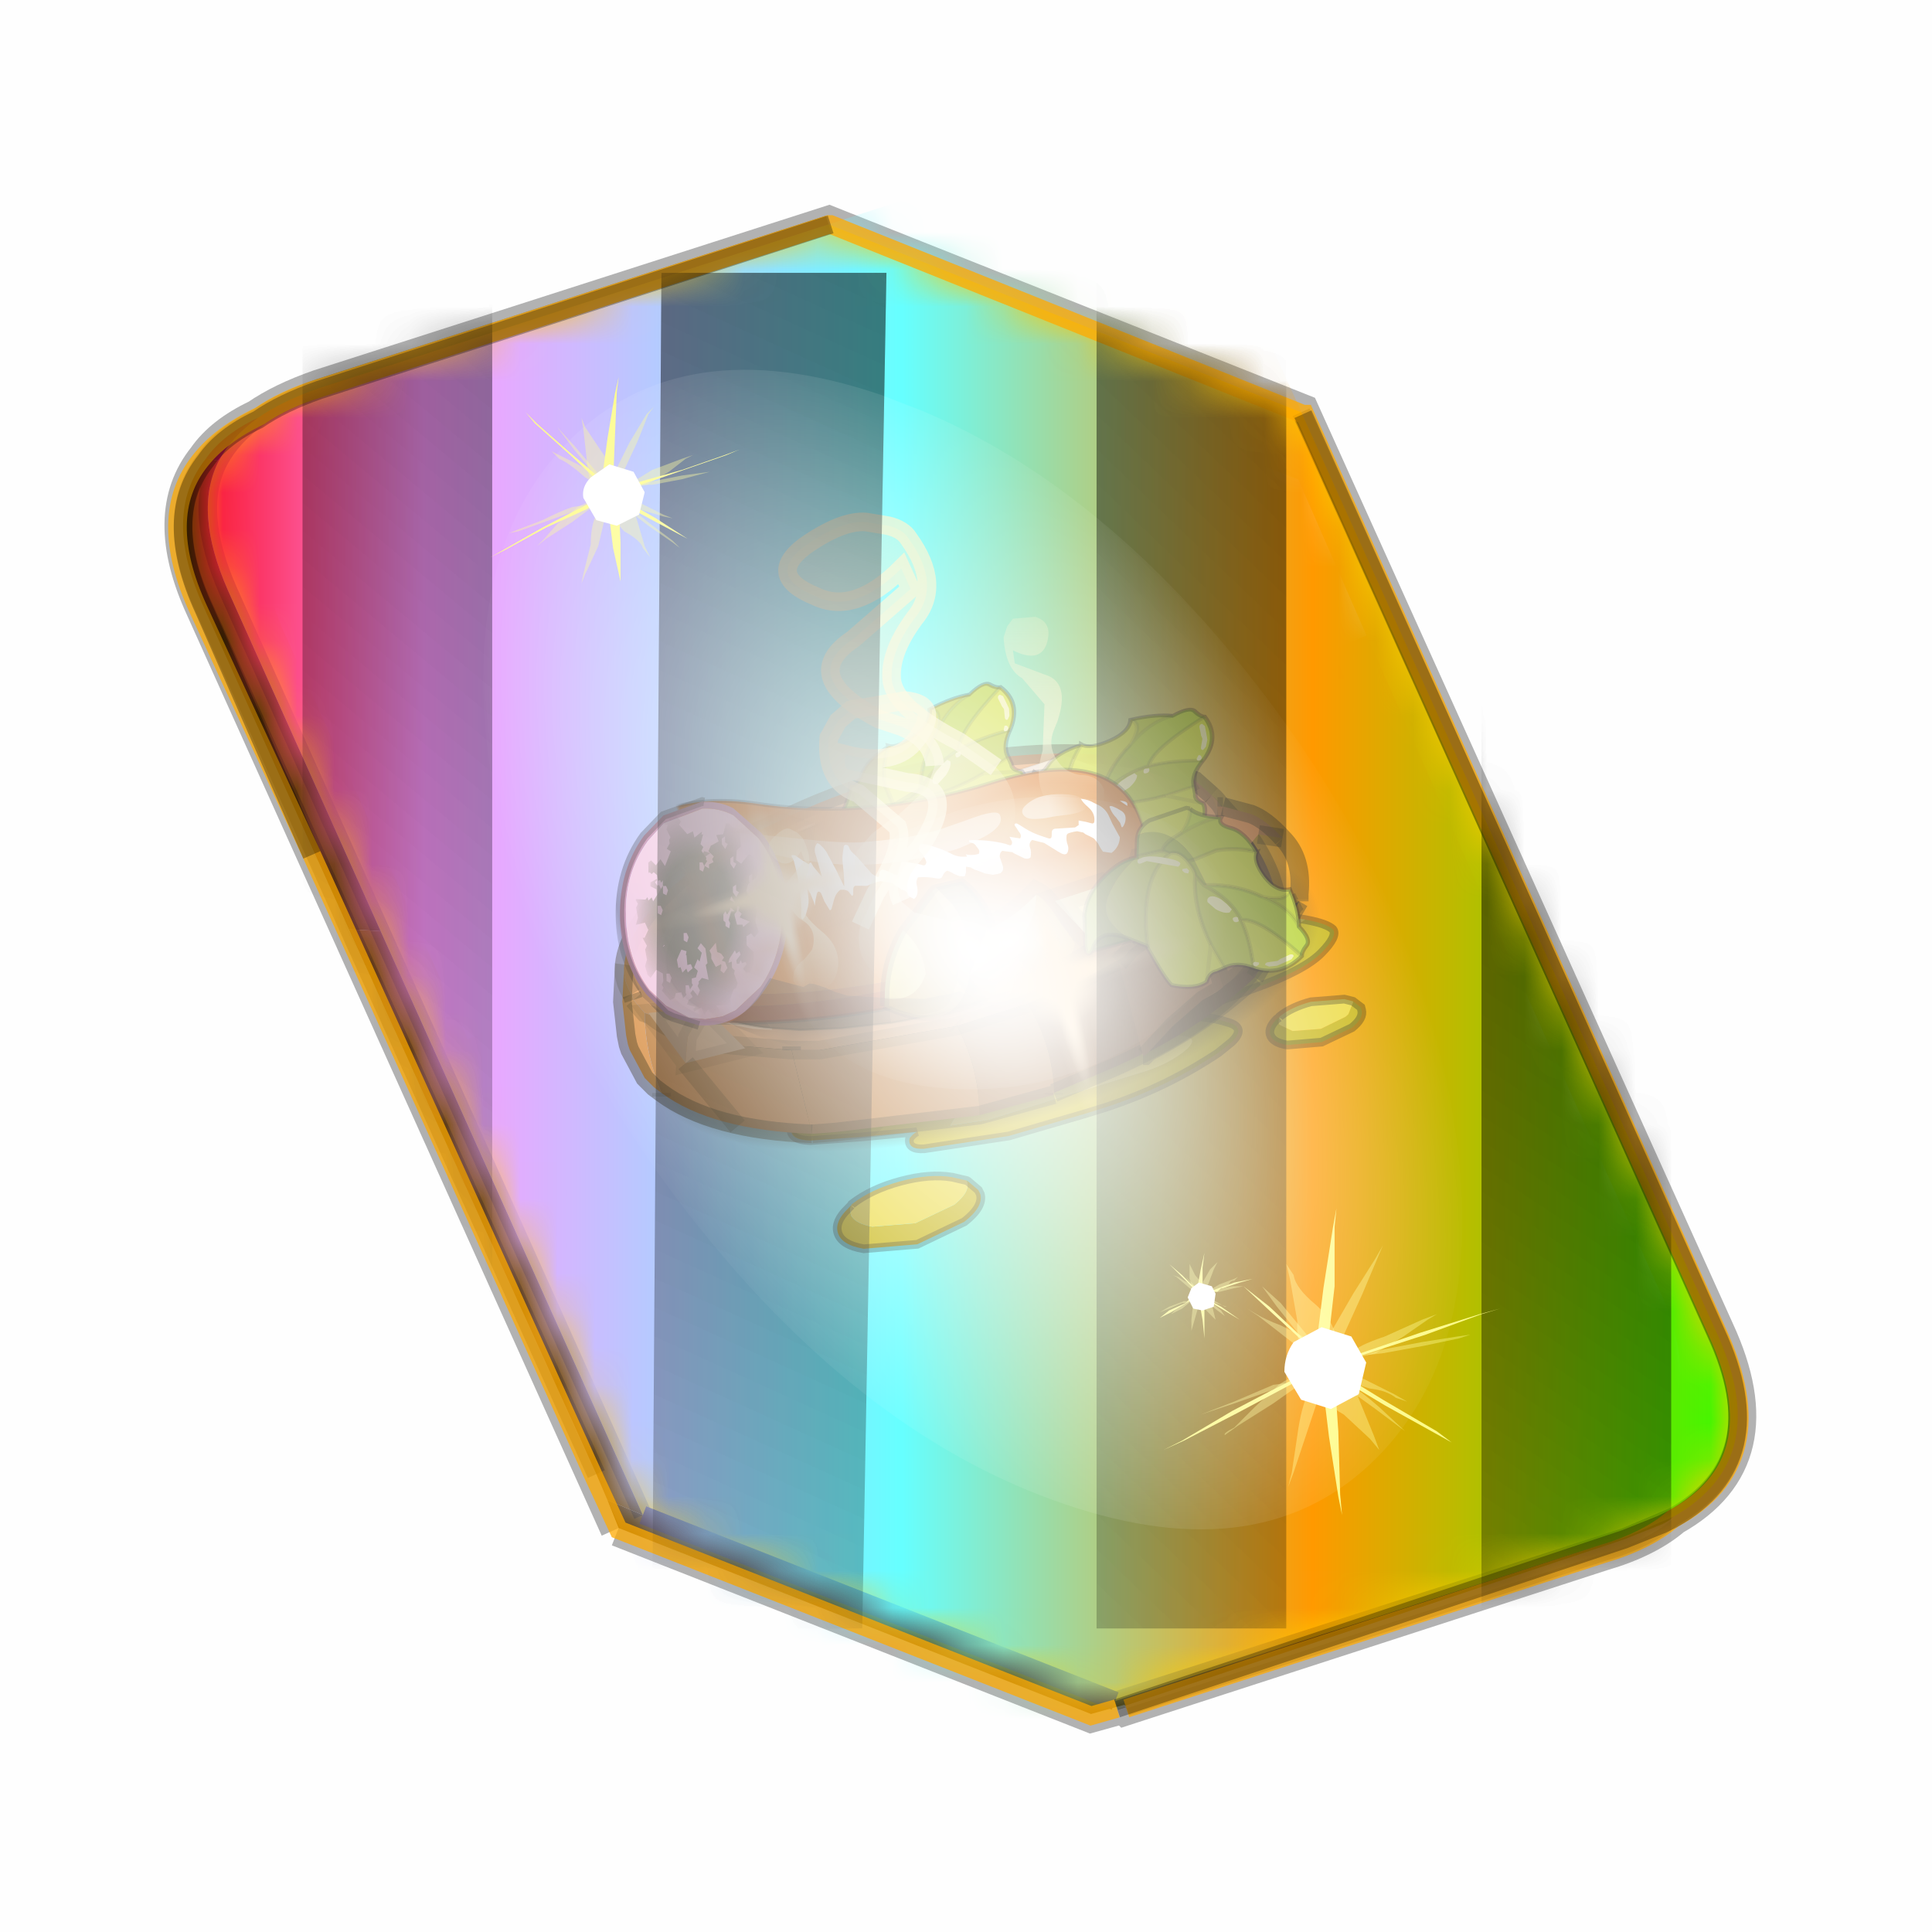 <?xml version='1.0' encoding='UTF-8'?>
<svg xmlns:xlink="http://www.w3.org/1999/xlink" xmlns="http://www.w3.org/2000/svg" version="1.1" width="60px" height="60px" viewBox="0.0 0.0 60.0 60.0"><defs><g id="c1"><path fill="#000000" fill-opacity="0.004" d="M0.0 0.0 L60.0 0.0 60.0 60.0 0.0 60.0 0.0 0.0"/></g><g id="c2"><path fill="#7fdbfe" stroke="none" d="M10.75 4.9 Q10.75 4.6 10.9 4.35 11.25 3.45 11.95 2.75 13.3 1.5 14.35 2.1 15.4 2.7 14.95 4.45 14.7 5.4 14.1 6.15 L13.75 6.5 Q13.1 7.15 12.35 7.35 L11.4 7.2 Q10.95 6.9 10.75 6.4 10.5 5.75 10.75 4.9 M7.5 5.9 Q7.0 5.85 6.6 5.5 6.05 5.0 5.8 4.15 L5.7 3.6 Q5.55 2.65 5.8 1.7 6.25 0.0 7.5 0.0 L7.6 0.0 Q8.85 0.0 9.3 1.7 9.55 2.65 9.4 3.6 L9.3 4.15 8.5 5.5 7.6 5.9 7.5 5.9 M4.35 4.9 Q4.6 5.75 4.35 6.4 L3.7 7.2 2.75 7.35 Q2.0 7.15 1.35 6.5 L1.0 6.15 Q0.4 5.4 0.15 4.45 -0.3 2.7 0.75 2.1 1.8 1.5 3.15 2.75 3.85 3.45 4.2 4.35 L4.35 4.9 M5.5 13.7 Q4.45 13.9 3.65 12.95 2.75 12.0 3.2 10.25 3.7 8.5 5.25 7.6 6.4 6.9 7.55 7.0 8.75 6.9 9.9 7.6 11.45 8.5 11.95 10.25 12.35 12.0 11.5 12.95 10.7 13.9 9.65 13.7 8.55 13.5 7.55 12.6 6.55 13.5 5.5 13.7"/></g><g id="c3"><g><use transform="matrix(1.0,0.0,0.0,1.0,0.0,0.0)" xlink:href="#c2"/></g></g><g id="c4"><path fill="none" stroke="#000000" stroke-width="1.0" stroke-opacity="0.298" d="M11.85 37.0 L0.7 12.25 Q-0.45 9.75 0.75 8.25 1.2 7.6 2.15 7.15 2.8 6.7 3.8 6.35 L17.5 1.95 30.2 7.0 41.35 31.7 Q42.95 35.15 40.2 36.7 39.5 37.3 38.3 37.65 L25.5 41.8 25.45 41.75 24.55 42.0 11.85 37.0"/><path fill="#ffcc00" stroke="none" d="M35.55 22.3 L31.5 13.2 29.75 9.2 16.95 4.25 5.5 7.85 Q1.65 9.1 3.35 12.8 L8.25 23.65 13.1 34.35 25.8 39.4 37.2 35.7 Q41.1 34.5 39.35 30.75 L35.55 22.3 M5.45 20.95 L1.35 11.8 Q0.4 9.65 1.1 8.3 1.45 7.65 2.15 7.15 2.8 6.7 3.8 6.35 L17.5 1.95 30.2 7.0 41.35 31.7 Q42.95 35.15 40.2 36.7 L38.9 37.25 25.2 41.65 12.5 36.65 5.45 20.95"/><path fill="#996600" stroke="none" d="M31.5 13.2 L35.55 22.3 39.35 30.75 Q41.1 34.5 37.2 35.7 L25.8 39.4 13.1 34.35 8.25 23.65 3.35 12.8 Q1.65 9.1 5.5 7.85 L16.95 4.25 29.75 9.2 31.5 13.2 M18.5 7.45 L9.1 10.55 9.55 11.6 Q9.8 12.8 9.15 13.6 8.4 14.45 7.1 14.4 L6.8 14.4 6.95 14.6 15.2 32.75 23.85 36.2 34.0 32.9 33.7 32.1 Q33.45 30.9 34.1 30.1 34.75 29.3 35.95 29.35 L35.8 29.0 27.75 10.95 18.5 7.45"/><path fill="#fcf2cf" stroke="none" d="M27.75 10.95 L35.8 29.0 35.95 29.35 Q34.75 29.3 34.1 30.1 33.45 30.9 33.7 32.1 L34.0 32.9 23.85 36.2 15.2 32.75 6.95 14.6 6.8 14.4 7.1 14.4 Q8.4 14.45 9.15 13.6 9.8 12.8 9.55 11.6 L9.1 10.55 18.5 7.45 27.75 10.95"/><path fill="#630a4c" stroke="none" d="M1.1 8.3 L0.75 8.25 Q1.2 7.6 2.15 7.15 1.45 7.65 1.1 8.3"/><path fill="#5b3c00" stroke="none" d="M1.1 8.3 Q0.4 9.65 1.35 11.8 L5.45 20.95 4.6 20.9 0.7 12.25 Q-0.45 9.75 0.75 8.25 L1.1 8.3 M12.5 36.65 L25.2 41.65 38.9 37.25 40.2 36.7 Q39.5 37.3 38.3 37.65 L25.5 41.8 25.45 41.75 24.55 42.0 11.85 37.0 11.55 36.25 12.5 36.65"/><path fill="#724b00" stroke="none" d="M4.6 20.9 L5.45 20.95 12.5 36.65 11.55 36.25 11.25 35.55 4.6 20.9"/><path fill="none" stroke="#ffaa00" stroke-width="1.0" stroke-opacity="0.749" d="M31.5 13.2 L35.55 22.3 M13.1 34.35 L8.25 23.65"/><path fill="none" stroke="#fcf2cf" stroke-width="1.0" stroke-opacity="0.749" d="M35.55 22.3 L39.35 30.75 Q41.1 34.5 37.2 35.7 L25.8 39.4 13.1 34.35 M8.25 23.65 L3.35 12.8 Q1.65 9.1 5.5 7.85 L16.95 4.25 29.75 9.2 31.5 13.2"/><path fill="none" stroke="#f0b92b" stroke-width="0.5" d="M27.75 10.95 L35.8 29.0 35.95 29.35 Q34.75 29.3 34.1 30.1 33.45 30.9 33.7 32.1 L34.0 32.9 23.85 36.2 15.2 32.75 6.95 14.6 6.8 14.4 7.1 14.4 Q8.4 14.45 9.15 13.6 9.8 12.8 9.55 11.6 L9.1 10.55 18.5 7.45"/><path fill="none" stroke="#000000" stroke-width="0.5" stroke-opacity="0.302" d="M5.45 20.95 L1.35 11.8 Q0.4 9.65 1.1 8.3 M0.75 8.25 Q-0.45 9.75 0.7 12.25 L4.6 20.9 M5.45 20.95 L12.5 36.65 M25.2 41.65 L38.9 37.25 40.2 36.7 Q42.95 35.15 41.35 31.7 L30.2 7.0 M17.5 1.95 L3.8 6.35 Q2.8 6.7 2.15 7.15 1.45 7.65 1.1 8.3 M0.75 8.25 Q1.2 7.6 2.15 7.15 M11.25 35.55 L4.6 20.9 M25.5 41.8 L38.3 37.65 Q39.5 37.3 40.2 36.7"/><path fill="none" stroke="#ffcc00" stroke-width="0.5" stroke-opacity="0.749" d="M18.5 7.45 L27.75 10.95"/><path fill="none" stroke="#432f2f" stroke-width="0.5" d="M12.5 36.65 L25.2 41.65"/></g><radialGradient gradientUnits="userSpaceOnUse" r="819.2" cx="0" cy="0" spreadMethod="pad" gradientTransform="matrix(0.091,0.0,0.0,0.091,0.6,3.4)" id="gradient1"><stop offset="0.0" stop-color="#ffffff"/><stop offset="1.0" stop-color="#ffffff" stop-opacity="0.0"/></radialGradient><g id="c5"><path stroke="none" fill="url(#gradient1)" d="M36.65 -54.65 Q60.05 -42.0 69.75 -17.95 80.55 8.9 68.0 34.1 55.45 59.35 26.8 68.2 -1.8 77.05 -29.7 64.3 -57.6 51.6 -68.45 24.75 -79.3 -2.05 -66.75 -27.25 L-66.7 -27.3 Q-54.1 -52.5 -25.5 -61.4 3.1 -70.2 31.0 -57.5 L36.65 -54.65"/></g><g id="c6"><g><use transform="matrix(1.0,0.0,0.0,1.0,0.0,0.0)" xlink:href="#c5"/></g></g><radialGradient gradientUnits="userSpaceOnUse" r="819.2" cx="0" cy="0" spreadMethod="pad" gradientTransform="matrix(0.209,0.0,0.0,0.177,67.15,107.2)" id="gradient2"><stop offset="0.357" stop-color="#ffffff"/><stop offset="0.671" stop-opacity="0.0"/></radialGradient><g id="c7"><path fill="none" stroke-linejoin="round" stroke-linecap="round" stroke="url(#gradient2)" stroke-width="0.5" d="M136.55 165.8 L68.6 106.0 68.4 106.0 118.25 201.5 M68.3 105.8 L68.35 105.8 68.3 105.8 68.3 105.85 68.4 106.0 68.3 106.0 86.55 211.5 M68.3 105.8 L68.3 105.85 68.3 106.0 68.15 105.95 18.25 151.55 M68.3 105.85 L68.25 105.85 68.3 106.0 50.0 193.2 M68.25 105.85 L68.15 105.95 0.05 97.7 M68.3 105.85 L68.25 105.8 68.25 105.85 M68.25 105.8 L68.2 105.7 0.0 45.7 M68.3 105.8 L68.25 105.75 68.25 105.8 M68.25 105.75 L68.2 105.7 18.25 10.05 M68.6 106.0 L68.35 105.8 118.25 60.15 M86.6 18.35 L68.3 105.8 M136.6 114.25 L68.6 106.0 M68.25 105.75 L49.95 0.05"/></g><g id="c8"><g><use transform="matrix(1.0,0.0,0.0,1.0,0.0,0.0)" xlink:href="#c7"/></g></g><g id="c9"><g><use transform="matrix(0.239,-0.087,0.1,0.234,34.25,31.15)" xlink:href="#c3"/></g><g><use transform="matrix(0.239,-0.087,0.1,0.234,4.25,10.3)" xlink:href="#c3"/></g><g><use transform="matrix(1.0,0.0,0.0,1.0,0.0,0.0)" xlink:href="#c4"/></g><g><use transform="matrix(0.239,-0.087,0.1,0.234,34.25,31.15)" xlink:href="#c3"/></g><g><use transform="matrix(0.239,-0.087,0.1,0.234,4.25,10.3)" xlink:href="#c3"/></g><g><use transform="matrix(0.141,-0.038,0.111,0.226,20.25,20.65)" filter="url(#filter9)" xlink:href="#c6"/></g><g><use transform="matrix(-0.155,0.051,0.084,0.147,22.6,3.15)" filter="url(#filter10)" xlink:href="#c8"/></g></g><filter id="filter9"><feColorMatrix in="SourceGraphic" type="matrix" values="0.0 0.0 0.0 0.0 0.797 0.0 0.0 0.0 0.0 0.598 0.0 0.0 0.0 0.0 0.199 0.0 0.0 0.0 1.0 0.0" result="cxform"/><feComposite operator="in" in2="SourceGraphic" result="color-xform"/></filter><filter id="filter10"><feColorMatrix in="SourceGraphic" type="matrix" values="0.0 0.0 0.0 0.0 0.996 0.0 0.0 0.0 0.0 0.996 0.0 0.0 0.0 0.0 0.996 0.0 0.0 0.0 1.0 0.0" result="cxform"/><feComposite operator="in" in2="SourceGraphic" result="color-xform"/></filter><g id="c10"><path fill="#ffffff" stroke="none" d="M46.35 90.05 L45.05 90.6 31.05 95.1 18.7 90.15 7.5 65.15 Q6.55 63.0 7.25 61.65 7.6 61.0 8.3 60.5 8.95 60.05 9.95 59.7 L23.65 55.3 36.35 60.35 47.5 85.05 Q49.1 88.5 46.35 90.05"/></g><linearGradient gradientUnits="userSpaceOnUse" x1="-819.2" x2="819.2" spreadMethod="pad" gradientTransform="matrix(0.026,0.0,0.0,0.027,20.9,21.95)" id="gradient3"><stop offset="0.0" stop-color="#f90013"/><stop offset="0.161" stop-color="#ff99ff"/><stop offset="0.463" stop-color="#66ffff"/><stop offset="0.722" stop-color="#ff9900"/><stop offset="1.0" stop-color="#33ff00"/></linearGradient><g id="c11"><path stroke="none" fill="url(#gradient3)" d="M0.6 8.2 Q1.05 7.55 2.0 7.1 2.65 6.65 3.65 6.3 L22.15 0.35 Q26.4 -1.05 28.3 3.05 L41.2 31.65 Q42.8 35.1 40.05 36.65 39.35 37.25 38.15 37.6 L19.65 43.6 Q17.0 44.4 15.35 43.25 14.2 42.5 13.5 40.85 L0.55 12.2 Q-0.6 9.7 0.6 8.2"/></g><g id="c12"><g><use transform="matrix(1.0,0.0,0.0,1.0,0.0,0.0)" xlink:href="#c11"/></g></g><g id="c13"><path fill="#faf0be" fill-opacity="0.4" d="M26.1 72.2 L26.05 72.15 25.8 71.95 25.9 71.65 26.35 71.4 26.8 71.45 27.05 71.65 26.95 71.95 26.55 72.2 26.1 72.2 M21.7 74.5 L21.6 74.55 21.25 74.2 Q21.2 73.95 21.4 73.75 21.65 73.5 22.0 73.4 L22.75 73.4 23.1 73.7 22.95 74.2 22.3 74.5 21.7 74.5 M22.3 75.75 L22.45 75.45 Q22.6 75.3 22.85 75.2 L23.35 75.2 23.55 75.4 23.45 75.7 23.4 75.7 23.05 75.9 22.55 75.95 22.3 75.75"/><path fill="none" stroke="#2b2309" stroke-width="0.5" stroke-opacity="0.102" d="M26.1 72.2 L26.05 72.15 25.8 71.95 25.9 71.65 26.35 71.4 26.8 71.45 27.05 71.65 M21.7 74.5 L21.6 74.55 21.25 74.2 Q21.2 73.95 21.4 73.75 21.65 73.5 22.0 73.4 L22.75 73.4 23.1 73.7 M23.4 75.7 L23.45 75.7 23.55 75.4 23.35 75.2 22.85 75.2 Q22.6 75.3 22.45 75.45 L22.3 75.75"/></g><g id="c14"><path fill="#c9b714" stroke="none" d="M31.75 1.95 L31.85 2.0 Q32.9 2.5 33.15 2.9 33.35 3.35 32.15 4.05 30.95 4.75 27.95 5.0 L22.95 5.45 Q24.55 5.6 26.0 6.55 26.85 7.1 25.85 7.65 L24.95 8.05 Q21.55 9.2 17.9 9.4 L16.65 9.45 12.05 9.55 7.15 9.0 Q6.2 8.8 6.5 8.2 6.75 8.0 7.0 7.95 L3.8 7.4 0.95 6.85 Q-0.55 6.4 0.35 5.5 1.6 4.65 2.8 4.1 5.6 2.7 8.6 2.1 L14.15 1.4 14.65 1.4 15.4 1.25 14.6 2.0 Q14.8 2.95 15.9 2.95 L15.95 3.05 15.5 3.1 13.2 3.2 10.9 3.25 Q8.8 3.25 7.1 3.9 4.75 3.9 5.4 6.95 6.85 7.5 8.0 7.45 L9.8 7.3 8.95 8.1 11.2 8.35 16.05 8.15 17.65 8.1 20.1 8.0 Q22.0 8.0 23.3 7.35 24.0 6.95 23.35 6.65 22.45 6.2 21.35 6.2 L19.0 6.25 18.2 6.25 18.8 5.35 19.1 4.35 20.4 4.35 Q24.2 4.35 27.9 3.35 L31.75 1.95 M28.85 7.0 L28.75 7.25 28.75 7.4 29.4 7.95 31.0 8.25 32.55 7.95 32.75 7.85 33.2 7.25 33.2 7.2 33.55 7.65 33.55 7.8 Q33.55 8.3 32.75 8.65 L30.85 9.0 28.9 8.65 Q28.1 8.3 28.1 7.8 28.1 7.4 28.7 7.05 L28.85 7.0 M9.1 11.45 L9.55 12.1 9.6 12.35 Q9.6 13.1 8.3 13.65 L5.35 14.2 2.3 13.65 Q1.1 13.1 1.1 12.35 1.1 11.7 2.0 11.2 L2.25 11.05 Q2.1 11.25 2.1 11.5 L2.1 11.65 Q2.25 12.15 3.1 12.55 L5.55 13.0 8.0 12.55 8.3 12.4 Q9.05 12.0 9.05 11.5 L9.1 11.45"/><path fill="#ecda3e" stroke="none" d="M15.4 1.25 L16.05 1.05 18.0 0.55 20.0 0.25 22.35 0.0 23.45 0.05 23.55 0.1 Q26.85 0.1 30.05 1.2 L31.75 1.95 27.9 3.35 Q24.2 4.35 20.4 4.35 L19.1 4.35 18.8 5.35 18.2 6.25 19.0 6.25 21.35 6.2 Q22.45 6.2 23.35 6.65 24.0 6.95 23.3 7.35 22.0 8.0 20.1 8.0 L17.65 8.1 16.05 8.15 11.2 8.35 8.95 8.1 9.8 7.3 8.0 7.45 Q6.85 7.5 5.4 6.95 4.75 3.9 7.1 3.9 8.8 3.25 10.9 3.25 L13.2 3.2 15.5 3.1 15.95 3.05 16.35 2.9 15.9 2.95 Q14.8 2.95 14.6 2.0 L15.4 1.25 M33.2 7.2 L33.2 7.25 32.75 7.85 32.55 7.95 31.0 8.25 29.4 7.95 28.75 7.4 28.75 7.25 28.85 7.0 28.9 6.95 Q29.7 6.6 30.85 6.6 L32.75 6.95 33.2 7.2 M18.65 2.85 Q19.0 3.05 19.35 2.85 L18.65 2.85 M2.25 11.05 L2.3 11.0 Q3.6 10.45 5.35 10.45 7.1 10.45 8.3 11.0 L9.05 11.4 9.05 11.5 Q9.05 12.0 8.3 12.4 L8.0 12.55 5.55 13.0 3.1 12.55 Q2.25 12.15 2.1 11.65 L2.1 11.5 Q2.1 11.25 2.25 11.05"/><path fill="#99cc00" stroke="none" d="M15.9 2.95 L16.35 2.9 15.95 3.05 15.9 2.95 M18.65 2.85 L19.35 2.85 Q19.0 3.05 18.65 2.85 M9.05 11.4 L9.1 11.45 9.05 11.5 9.05 11.4"/><path fill="none" stroke="#000000" stroke-width="0.5" stroke-opacity="0.302" d="M15.4 1.25 L16.05 1.05 18.0 0.55 20.0 0.25 22.35 0.0 23.45 0.05 23.55 0.1 Q26.85 0.1 30.05 1.2 L31.75 1.95 31.85 2.0 Q32.9 2.5 33.15 2.9 33.35 3.35 32.15 4.05 30.95 4.75 27.95 5.0 L22.95 5.45 Q24.55 5.6 26.0 6.55 26.85 7.1 25.85 7.65 L24.95 8.05 Q21.55 9.2 17.9 9.4 L16.65 9.45 12.05 9.55 7.15 9.0 Q6.2 8.8 6.5 8.2 6.75 8.0 7.0 7.95 L3.8 7.4 0.95 6.85 Q-0.55 6.4 0.35 5.5 1.6 4.65 2.8 4.1 5.6 2.7 8.6 2.1 L14.15 1.4 14.65 1.4 15.4 1.25 M28.85 7.0 L28.7 7.05 Q28.1 7.4 28.1 7.8 28.1 8.3 28.9 8.65 L30.85 9.0 32.75 8.65 Q33.55 8.3 33.55 7.8 L33.55 7.65 33.2 7.2 32.75 6.95 30.85 6.6 Q29.7 6.6 28.9 6.95 L28.85 7.0 M2.25 11.05 L2.3 11.0 Q3.6 10.45 5.35 10.45 7.1 10.45 8.3 11.0 L9.05 11.4 9.1 11.45 9.55 12.1 9.6 12.35 Q9.6 13.1 8.3 13.65 L5.35 14.2 2.3 13.65 Q1.1 13.1 1.1 12.35 1.1 11.7 2.0 11.2 L2.25 11.05"/><path fill="#000000" fill-opacity="0.114" d="M15.45 1.3 L16.05 1.1 18.05 0.55 20.05 0.3 22.4 0.05 23.5 0.1 23.6 0.1 25.4 0.25 Q26.85 1.7 26.2 2.65 L25.9 3.0 23.35 4.5 Q21.7 5.4 19.55 6.05 L18.4 6.35 Q15.95 6.8 13.85 5.85 L10.4 5.65 Q7.95 5.7 6.05 6.75 L4.55 7.55 3.85 7.45 1.0 6.85 Q-0.5 6.4 0.4 5.5 1.65 4.7 2.85 4.1 5.65 2.75 8.65 2.1 L14.2 1.45 14.7 1.4 15.45 1.3"/></g><g id="c15"><g><use transform="matrix(1.0,0.0,0.0,1.0,0.0,0.0)" xlink:href="#c14"/></g></g><radialGradient gradientUnits="userSpaceOnUse" r="819.2" cx="0" cy="0" spreadMethod="pad" gradientTransform="matrix(0.0,-0.016,0.035,0.0,30.05,15.25)" id="gradient4"><stop offset="0.0" stop-color="#372a0e"/><stop offset="0.663" stop-color="#372a0e"/><stop offset="1.0" stop-color="#382a0e" stop-opacity="0.0"/></radialGradient><g id="c16"><path stroke="none" fill="url(#gradient4)" d="M60.1 15.25 Q60.1 21.5 51.3 25.95 42.5 30.4 30.05 30.45 17.6 30.4 8.8 25.95 0.0 21.5 0.0 15.25 0.0 8.95 8.8 4.45 17.6 0.0 30.05 0.05 42.5 0.0 51.3 4.45 60.1 8.95 60.1 15.25"/></g><g id="c17"><g><use transform="matrix(1.0,0.0,0.0,1.0,0.0,0.0)" xlink:href="#c16"/></g></g><linearGradient gradientUnits="userSpaceOnUse" x1="-819.2" x2="819.2" spreadMethod="pad" gradientTransform="matrix(0.007,-0.003,0.001,0.003,29.5,76.2)" id="gradient5"><stop offset="0.0" stop-color="#c28547"/><stop offset="1.0" stop-color="#a36f3c"/></linearGradient><g id="c18"><path fill="#e69d5c" stroke="none" d="M33.65 70.25 L34.1 70.65 34.55 71.8 34.45 72.2 Q34.1 73.35 32.6 74.45 L32.1 74.8 30.45 75.7 29.15 76.25 27.25 76.85 23.55 77.5 22.8 77.5 20.95 77.35 20.7 77.3 Q19.65 77.1 19.0 76.55 L18.85 76.5 18.55 76.15 18.5 76.0 Q18.25 75.6 18.3 75.2 18.35 74.7 18.7 74.15 19.15 73.45 19.95 72.8 L22.4 73.3 24.05 71.85 22.45 71.35 Q23.85 70.65 25.45 70.2 L27.2 69.8 Q30.4 69.25 32.55 69.8 L33.65 70.25 31.5 71.5 33.65 70.25 M24.2 71.8 L24.05 71.85 24.2 71.8 M32.25 72.85 L32.15 72.85 32.25 72.85 M23.65 71.6 L25.95 70.85 26.0 70.8 23.65 71.5 23.65 71.6 M22.8 77.4 L22.8 77.5 22.8 77.4 M22.65 76.35 L22.65 76.4 23.3 76.4 22.65 76.35 M27.2 76.8 L27.25 76.85 27.2 76.8"/><path fill="#80552e" stroke="none" d="M34.55 71.8 Q34.6 71.1 34.1 70.65 L35.1 71.75 Q36.05 73.1 35.8 74.2 L35.4 75.05 Q34.4 76.65 31.5 77.95 L29.85 78.65 Q29.85 77.45 29.15 76.25 L30.45 75.7 32.1 74.8 32.6 74.45 Q34.1 73.35 34.45 72.2 L34.55 71.8"/><path fill="#f0a458" stroke="none" d="M34.1 70.65 Q34.6 71.1 34.55 71.8 L34.1 70.65 M18.5 76.0 L18.55 76.15 18.5 76.0"/><path fill="#d19c68" stroke="none" d="M22.45 71.35 L24.05 71.85 22.4 73.3 19.95 72.8 20.0 72.75 20.3 72.55 Q20.95 72.05 21.9 71.6 L22.45 71.35 M23.65 71.5 L26.0 70.8 25.95 70.85 23.65 71.6 23.65 71.5"/><path fill="#a36f3c" stroke="none" d="M29.15 76.25 Q29.85 77.45 29.85 78.65 L29.85 78.7 27.85 79.25 Q27.85 78.0 27.25 76.85 L29.15 76.25"/><path fill="#ffaf5e" stroke="none" d="M20.0 72.75 L19.95 72.8 20.0 72.75"/><path fill="#db9650" stroke="none" d="M18.3 75.2 Q18.25 75.6 18.5 76.0 L18.55 76.15 18.85 76.5 Q18.85 77.55 19.3 78.65 L19.1 78.5 18.85 78.25 18.45 77.5 18.4 77.35 18.35 77.1 18.25 76.2 18.3 75.2 18.3 75.15 18.3 75.2"/><path fill="#c28547" stroke="none" d="M18.85 76.5 L19.0 76.55 Q19.65 77.1 20.7 77.3 L20.95 77.35 22.8 77.5 23.35 79.75 Q20.65 79.65 19.3 78.65 18.85 77.55 18.85 76.5"/><path fill="#ffca94" stroke="none" d="M22.65 76.4 L22.65 76.35 23.3 76.4 22.65 76.4"/><path stroke="none" fill="url(#gradient5)" d="M23.35 79.75 L22.8 77.5 23.55 77.5 27.25 76.85 Q27.85 78.0 27.85 79.25 L24.0 79.7 23.35 79.75"/><path fill="none" stroke="#2b2409" stroke-width="0.5" stroke-opacity="0.4" d="M34.1 70.65 L33.65 70.25 32.55 69.8 Q30.4 69.25 27.2 69.8 L25.45 70.2 Q23.85 70.65 22.45 71.35 L21.9 71.6 Q20.95 72.05 20.3 72.55 L20.0 72.75 M19.95 72.8 Q19.15 73.45 18.7 74.15 18.35 74.7 18.3 75.2 L18.3 75.15 18.3 75.2 18.25 76.2 18.35 77.1 18.4 77.35 18.45 77.5 18.85 78.25 19.1 78.5 19.3 78.65 Q20.65 79.65 23.35 79.75"/><path fill="none" stroke="#2b2409" stroke-width="0.5" stroke-opacity="0.2" d="M33.65 70.25 L31.5 71.5 M22.45 71.35 L24.05 71.85 24.2 71.8 M32.1 74.8 L30.45 75.7 29.15 76.25 M33.65 70.25 L33.7 70.25 M22.4 73.3 L24.05 71.85 M20.0 72.75 L19.95 72.8 M18.3 75.2 Q18.25 75.6 18.5 76.0 M18.55 76.15 L18.85 76.5 19.0 76.55 Q19.65 77.1 20.7 77.3 L20.95 77.35 22.8 77.5 23.55 77.5 27.25 76.85 29.15 76.25 M22.65 76.4 L22.65 76.35"/><path fill="none" stroke="#2b2509" stroke-width="0.5" stroke-opacity="0.333" d="M34.1 70.65 Q34.6 71.1 34.55 71.8 L34.45 72.2 Q34.1 73.35 32.6 74.45 L32.1 74.8 M29.85 78.65 L31.5 77.95 Q34.4 76.65 35.4 75.05 L35.8 74.2 Q36.05 73.1 35.1 71.75 L34.1 70.65 M32.15 72.85 L32.25 72.85 M23.65 71.6 L23.65 71.5 M20.0 72.75 L19.95 72.8 M18.5 76.0 L18.55 76.15 18.5 76.0 M22.8 77.5 L22.8 77.4 M23.35 79.75 L24.0 79.7 27.85 79.25 29.85 78.7"/><path fill="none" stroke="#1a1605" stroke-width="0.5" stroke-opacity="0.102" d="M29.85 78.7 L29.85 78.65 M27.25 76.85 L27.2 76.8 M19.3 78.65 L19.3 78.75"/><path fill="#e68f47" stroke="none" d="M36.0 71.8 L35.35 71.7 34.15 73.15 Q33.45 73.9 33.7 74.65 L32.7 74.4 32.3 74.5 32.95 73.85 34.0 72.55 34.3 71.7 34.25 70.95 34.4 70.95 35.15 71.15 Q35.55 71.3 36.0 71.8"/><path fill="#5c3e21" stroke="none" d="M34.2 75.95 L35.3 75.1 36.35 73.55 36.45 73.5 35.25 75.55 Q33.95 76.75 32.4 77.55 L33.05 76.85 33.85 76.15 34.2 75.95"/><path fill="#8f5d33" stroke="none" d="M32.3 74.5 L32.7 74.4 33.7 74.65 Q34.2 75.0 34.35 75.65 L34.4 75.8 34.35 75.85 33.85 76.15 33.05 76.85 32.4 77.55 32.3 77.65 32.25 77.65 31.6 75.15 31.9 74.8 32.3 74.5"/><path fill="#c58648" stroke="none" d="M34.2 75.95 L33.85 76.15 34.35 75.85 34.2 75.95"/><path fill="none" stroke="#2b2409" stroke-width="0.5" stroke-opacity="0.4" d="M36.0 71.8 Q35.55 71.3 35.15 71.15 L34.4 70.95 M35.25 75.55 L36.45 73.5 M36.45 73.45 L36.45 73.3 Q36.55 72.35 36.0 71.8"/><path fill="none" stroke="#2b2509" stroke-width="0.5" stroke-opacity="0.333" d="M35.35 71.7 L36.0 71.8 M34.4 70.95 L34.25 70.95 M32.3 74.5 L32.7 74.4 33.7 74.65 Q34.2 75.0 34.35 75.65 L34.4 75.8 34.35 75.85 34.2 75.95 33.85 76.15 33.05 76.85 32.4 77.55 Q33.95 76.75 35.25 75.55 M36.45 73.5 L36.35 73.55 35.3 75.1 34.2 75.95 M36.45 73.5 L36.45 73.45 M31.6 75.15 L31.9 74.8 32.3 74.5 M32.4 77.55 L32.3 77.65 32.25 77.65 M33.85 76.15 L34.35 75.85"/><path fill="#ba946d" stroke="none" d="M19.95 77.85 L18.95 76.5 20.45 76.35 20.0 77.15 19.95 77.85"/><path fill="#cca278" stroke="none" d="M19.95 77.85 L20.0 77.15 20.45 76.35 21.55 77.45 19.95 77.85"/><path fill="none" stroke="#2b2409" stroke-width="0.5" stroke-opacity="0.102" d="M19.95 77.85 L18.95 76.5 20.45 76.35 20.5 76.35 M20.45 76.35 L20.0 77.15 19.95 77.85 21.55 77.45 20.45 76.35"/><path fill="none" stroke="#2b2409" stroke-width="0.5" stroke-opacity="0.2" d="M20.5 76.35 L22.35 75.9"/><path fill="none" stroke="#2b2409" stroke-width="0.5" stroke-opacity="0.2" d="M19.95 77.85 L21.35 79.55"/></g><g id="c19"><path fill="#ffe6cc" stroke="none" d="M12.15 14.8 L11.1 8.4 13.4 0.3 26.15 7.05 12.25 14.9 12.15 14.8"/><path fill="#eddbc9" stroke="none" d="M13.4 0.3 L11.1 8.4 12.15 14.8 0.0 7.4 13.0 0.0 13.4 0.3"/><path fill="none" stroke="#2b2409" stroke-width="0.5" stroke-opacity="0.102" d="M13.4 0.3 L11.1 8.4 12.15 14.8 12.25 14.9 26.15 7.05 13.4 0.3 13.0 0.0 0.0 7.4 12.15 14.8"/></g><g id="c20"><g><use transform="matrix(1.0,0.0,0.0,1.0,0.0,0.0)" xlink:href="#c19"/></g></g><g id="c21"><path fill="#ba7f44" stroke="none" d="M131.25 35.7 L130.85 36.15 129.55 37.5 126.5 40.25 126.2 40.35 124.0 38.75 123.8 38.65 Q110.1 29.65 86.2 26.6 L85.95 26.55 82.9 26.3 73.2 25.5 70.8 25.45 Q57.7 24.75 45.5 26.65 57.7 15.2 70.8 15.9 L82.9 16.75 85.1 17.0 85.95 17.0 Q110.05 20.05 123.8 29.1 128.65 32.25 131.25 35.7"/><path fill="#946536" stroke="none" d="M45.5 26.65 Q57.7 24.75 70.8 25.45 L73.2 25.5 82.9 26.3 85.95 26.55 86.2 26.6 Q110.1 29.65 123.8 38.65 L124.0 38.75 126.2 40.35 125.6 40.85 124.45 41.65 Q55.15 29.35 52.65 53.7 L42.45 52.15 40.45 51.85 30.35 49.6 23.7 47.35 Q20.2 40.25 24.75 31.3 30.05 29.6 36.4 28.2 40.8 27.2 45.5 26.65"/><path fill="#c48648" stroke="none" d="M131.25 35.7 Q128.65 32.25 123.8 29.1 110.05 20.05 85.95 17.0 L85.1 17.0 82.9 16.75 70.8 15.9 Q57.7 15.2 45.5 26.65 43.65 8.9 47.1 1.65 59.35 -0.25 72.2 0.05 L82.0 0.6 83.35 0.7 84.15 0.75 85.25 0.85 87.15 1.2 Q110.8 3.65 124.45 12.4 138.0 21.05 134.0 31.25 133.1 32.65 132.45 34.2 131.7 34.9 131.25 35.7"/><path fill="#ad763f" stroke="none" d="M124.45 41.65 Q116.95 46.6 104.6 49.85 L95.6 51.85 Q73.95 55.8 52.65 53.7 55.15 29.35 124.45 41.65"/><path fill="#ffca94" stroke="none" d="M23.7 47.35 L23.7 47.8 19.25 46.35 Q14.25 44.1 10.65 41.8 L7.85 39.9 Q5.35 38.0 3.65 35.9 L3.0 34.95 Q1.65 33.1 1.1 31.75 -2.4 24.0 5.35 16.55 14.6 7.45 35.9 2.75 41.45 1.55 47.15 0.9 L47.1 1.65 Q42.7 2.15 38.45 3.1 27.75 5.4 20.1 8.9 L20.1 8.15 20.1 8.9 Q12.4 12.35 7.85 16.95 0.05 24.45 3.55 32.1 L4.35 33.4 6.3 36.3 8.9 39.0 9.3 39.35 Q14.1 43.4 21.8 46.65 L23.7 47.35 M7.85 39.9 L8.9 39.0 7.85 39.9"/><path fill="#a8733d" stroke="none" d="M20.1 8.9 Q27.75 5.4 38.45 3.1 42.7 2.15 47.1 1.65 43.65 8.9 45.5 26.65 40.8 27.2 36.4 28.2 30.05 29.6 24.75 31.3 L21.45 32.45 18.6 33.6 Q13.2 22.45 20.1 8.9 M21.45 22.9 L21.45 23.0 21.6 22.9 21.45 22.9"/><path fill="#9c6b39" stroke="none" d="M21.6 22.9 L21.45 23.0 21.45 22.9 21.6 22.9"/><path fill="#8a5e32" stroke="none" d="M24.75 31.3 Q20.2 40.25 23.7 47.35 L21.8 46.65 Q14.1 43.4 9.3 39.35 L8.9 39.0 Q13.0 36.05 18.6 33.6 L18.55 34.55 18.6 33.6 21.45 32.45 24.75 31.3"/><path fill="#996837" stroke="none" d="M8.9 39.0 L6.3 36.3 4.35 33.4 3.55 32.1 Q0.05 24.45 7.85 16.95 12.4 12.35 20.1 8.9 13.2 22.45 18.6 33.6 13.0 36.05 8.9 39.0"/><path fill="none" stroke="#2b2509" stroke-width="0.5" stroke-opacity="0.333" d="M126.2 40.35 L126.5 40.25 129.55 37.5 130.85 36.15 131.25 35.7 M85.95 17.0 L85.1 17.0 M45.5 26.65 Q57.7 24.75 70.8 25.45 L73.2 25.5 82.9 26.3 85.95 26.55 86.2 26.6 Q110.1 29.65 123.8 38.65 L124.0 38.75 126.2 40.35 125.6 40.85 124.45 41.65 Q116.95 46.6 104.6 49.85 L95.6 51.85 Q73.95 55.8 52.65 53.7 L42.45 52.15 40.45 51.85 30.35 49.6 23.7 47.35 21.8 46.65 Q14.1 43.4 9.3 39.35 L8.9 39.0 7.85 39.9 M47.1 1.65 Q59.35 -0.25 72.2 0.05 L82.0 0.6 83.35 0.7 84.15 0.75 85.25 0.85 87.15 1.2 Q110.8 3.65 124.45 12.4 138.0 21.05 134.0 31.25 133.1 32.65 132.45 34.2 131.7 34.9 131.25 35.7 M20.1 8.9 Q27.75 5.4 38.45 3.1 42.7 2.15 47.1 1.65 M45.5 26.65 Q40.8 27.2 36.4 28.2 30.05 29.6 24.75 31.3 M18.6 33.6 L21.45 32.45 24.75 31.3 M20.1 8.9 Q12.4 12.35 7.85 16.95 0.05 24.45 3.55 32.1 L4.35 33.4 6.3 36.3 8.9 39.0 Q13.0 36.05 18.6 33.6"/><path fill="none" stroke="#2b2409" stroke-width="0.5" stroke-opacity="0.102" d="M20.1 8.15 L20.1 8.9 M18.6 33.6 L18.55 34.55"/><path fill="none" stroke="#2b2409" stroke-width="0.5" stroke-opacity="0.2" d="M21.45 22.9 L21.6 22.9"/></g><g id="c22"><g><use transform="matrix(1.0,0.0,0.0,1.0,0.0,0.0)" xlink:href="#c21"/></g></g><g id="c23"><path fill="#ffffff" stroke="none" d="M29.35 8.7 L28.75 5.4 29.35 8.7 M6.9 5.4 L28.75 5.4 29.4 5.4 Q32.85 6.75 36.5 15.2 37.65 18.9 35.75 22.05 34.45 19.75 31.6 17.85 28.35 15.55 22.55 14.9 L22.1 14.8 21.85 14.75 21.65 14.75 21.35 14.7 18.95 14.6 12.9 15.05 12.9 14.8 10.15 15.25 Q7.95 15.8 6.3 16.55 4.0 17.5 2.85 18.9 2.2 19.45 1.95 20.0 L0.85 15.85 0.6 15.05 Q3.7 3.45 5.25 6.9 L6.9 5.4 M6.85 9.5 L8.1 9.55 8.05 8.15 6.85 9.5 6.6 9.5 Q5.55 9.3 5.15 8.85 4.85 8.5 5.25 6.9 4.85 8.5 5.15 8.85 5.55 9.3 6.6 9.5 L6.85 9.5 8.05 8.15 8.1 9.55 6.85 9.5"/><path fill="#ffffff" stroke="none" d="M12.5 21.55 Q15.5 18.5 18.65 18.75 L21.6 18.9 22.15 19.0 22.35 19.0 Q28.2 19.8 31.5 22.2 32.7 23.0 33.35 23.9 L33.25 24.0 32.9 24.35 32.2 25.05 32.05 25.05 31.55 24.65 31.5 24.65 Q28.2 22.3 22.35 21.55 L22.35 21.5 21.6 21.45 19.2 21.2 18.65 21.2 12.5 21.55"/><path fill="#ffffff" stroke="none" d="M12.9 15.05 L18.95 14.6 21.35 14.7 21.65 14.75 21.85 14.75 22.1 14.8 22.55 14.9 Q28.35 15.55 31.6 17.85 34.45 19.75 35.75 22.05 34.1 22.4 34.0 22.75 L33.6 23.45 33.35 23.9 Q32.7 23.0 31.5 22.2 28.2 19.8 22.35 19.0 L22.15 19.0 21.6 18.9 18.65 18.75 Q15.5 18.5 12.5 21.55 12.05 16.85 12.9 15.05"/><path fill="#ffffff" stroke="none" d="M12.5 21.55 L18.65 21.2 19.2 21.2 21.6 21.45 22.35 21.5 22.35 21.55 Q28.2 22.3 31.5 24.65 L31.55 24.65 32.05 25.05 31.95 25.15 31.65 25.45 Q14.85 22.25 14.3 28.55 L11.85 28.15 11.4 28.1 8.85 27.5 7.25 26.95 Q6.35 25.05 7.5 22.75 L10.3 21.95 12.5 21.55"/><path fill="#ffffff" stroke="none" d="M6.3 16.85 L6.3 16.55 6.3 16.85 Q4.5 17.8 3.4 19.0 2.05 20.35 2.05 21.75 L1.95 20.0 2.05 21.75 Q2.05 22.35 2.3 22.95 L2.55 23.3 3.05 24.0 3.65 24.75 3.4 24.95 3.65 24.75 3.75 24.85 5.95 26.35 6.25 26.5 6.75 26.7 7.25 26.95 7.25 27.05 6.2 26.65 5.65 26.4 5.95 26.35 5.65 26.4 4.05 25.5 3.4 24.95 2.35 23.9 2.2 23.65 1.75 22.85 Q1.15 21.45 1.95 20.0 2.2 19.45 2.85 18.9 4.0 17.5 6.3 16.55 7.95 15.8 10.15 15.25 L12.9 14.8 12.9 15.05 10.7 15.35 Q8.2 16.0 6.3 16.85"/><path fill="#ffffff" stroke="none" d="M0.85 15.85 L1.95 20.0 Q1.15 21.45 1.75 22.85 L2.2 23.65 2.35 23.9 3.4 24.95 4.05 25.5 5.65 26.4 2.75 26.9 -2.0 21.15 -2.1 21.05 0.85 15.85"/><path fill="#ffffff" stroke="none" d="M2.05 21.75 Q2.05 20.35 3.4 19.0 4.5 17.8 6.3 16.85 4.7 20.4 6.0 23.35 L5.95 23.35 Q4.65 24.0 3.65 24.75 L3.05 24.0 2.55 23.3 2.3 22.95 Q2.05 22.35 2.05 21.75"/><path fill="#ffffff" stroke="none" d="M6.0 23.35 L6.65 23.05 7.5 22.75 Q6.35 25.05 7.25 26.95 L6.75 26.7 6.25 26.5 5.95 26.35 3.75 24.85 3.65 24.75 Q4.65 24.0 5.95 23.35 L6.0 23.35"/><path fill="#ffffff" stroke="none" d="M6.3 16.85 Q8.2 16.0 10.7 15.35 L12.9 15.05 Q12.05 16.85 12.5 21.55 L10.3 21.95 7.5 22.75 6.65 23.05 6.0 23.35 Q4.7 20.4 6.3 16.85"/><path fill="#ffffff" stroke="none" d="M31.65 25.45 Q29.85 26.7 26.85 27.6 L24.75 28.1 14.3 28.55 Q14.85 22.25 31.65 25.45"/><path fill="#ffffff" stroke="#000000" stroke-width="0.5" stroke-opacity="0.302" d="M28.75 5.4 L29.35 8.7 M6.9 5.4 L5.25 6.9 Q4.85 8.5 5.15 8.85 5.55 9.3 6.6 9.5 L6.85 9.5 8.05 8.15 8.1 9.55 6.85 9.5 M35.75 22.05 Q37.65 18.9 36.5 15.2 32.85 6.75 29.4 5.4 M1.95 20.0 L2.05 21.75 M5.25 6.9 Q3.7 3.45 0.6 15.05 L0.85 15.85 1.95 20.0 M5.65 26.4 L2.75 26.9 3.15 27.4 M6.25 26.5 L5.95 26.35 5.65 26.4 M2.75 26.9 L1.85 27.05 M0.85 15.85 L-2.1 21.05 -2.0 21.15 2.75 26.9"/><path fill="#ffffff" stroke="#2b2509" stroke-width="0.5" stroke-opacity="0.333" d="M12.9 15.05 L18.95 14.6 21.35 14.7 21.65 14.75 21.85 14.75 22.1 14.8 22.55 14.9 Q28.35 15.55 31.6 17.85 34.45 19.75 35.75 22.05 34.1 22.4 34.0 22.75 L33.6 23.45 33.35 23.9 M12.5 21.55 L18.65 21.2 19.2 21.2 21.6 21.45 22.35 21.5 22.35 21.55 Q28.2 22.3 31.5 24.65 L31.55 24.65 32.05 25.05 32.2 25.05 32.9 24.35 33.25 24.0 33.35 23.9 M22.35 19.0 L22.15 19.0 M6.3 16.85 Q8.2 16.0 10.7 15.35 L12.9 15.05 M2.05 21.75 Q2.05 20.35 3.4 19.0 4.5 17.8 6.3 16.85 M6.0 23.35 L6.65 23.05 7.5 22.75 10.3 21.95 12.5 21.55 M3.4 24.95 L3.65 24.75 3.05 24.0 2.55 23.3 2.3 22.95 Q2.05 22.35 2.05 21.75 M14.3 28.55 L11.85 28.15 11.4 28.1 8.85 27.5 7.25 26.95 6.75 26.7 6.25 26.5 M5.95 26.35 L3.75 24.85 3.65 24.75 Q4.65 24.0 5.95 23.35 M32.05 25.05 L31.95 25.15 31.65 25.45 Q29.85 26.7 26.85 27.6 L24.75 28.1 14.3 28.55"/><path fill="#ffffff" stroke="#2b2409" stroke-width="0.5" stroke-opacity="0.102" d="M6.3 16.55 L6.3 16.85 M5.95 23.35 L6.0 23.35"/></g><g id="c24"><path fill="#d0de31" stroke="none" d="M0.65 -3.4 L1.05 -3.6 5.75 -3.3 Q7.05 -2.95 7.6 -1.95 5.3 -2.3 3.55 -0.5 L2.35 -0.85 Q0.8 -2.3 0.65 -3.4 M9.95 11.6 Q8.95 15.6 8.35 16.6 5.75 17.9 4.15 17.3 3.55 16.3 2.7 16.4 L1.65 16.25 2.5 13.1 Q3.45 8.3 2.15 4.55 2.0 4.0 2.6 2.65 3.35 1.05 4.45 1.2 8.9 3.2 9.95 11.6 M-1.75 17.2 Q-4.65 19.1 -7.75 17.3 -4.0 11.5 -1.8 11.2 -2.25 13.65 -1.75 17.2 M-8.45 9.15 Q-6.8 9.05 -5.9 6.9 -5.0 4.7 -5.8 3.75 L-5.75 3.75 Q-3.6 2.55 -1.1 2.3 L1.75 2.65 1.8 2.65 1.1 6.05 Q-2.4 6.9 -5.0 9.15 -7.7 10.6 -8.45 9.15 M4.15 17.3 L2.5 13.1 4.15 17.3"/><path fill="#b5d12d" stroke="none" d="M0.65 -3.4 Q0.8 -2.3 2.35 -0.85 -0.8 -1.75 -2.7 -1.4 0.0 -2.25 0.65 -3.4 M-7.75 17.3 Q-7.85 16.8 -8.6 16.25 -9.4 15.7 -8.35 13.8 -7.9 11.25 -5.0 9.15 -2.4 6.9 1.1 6.05 L1.45 5.95 Q-1.3 8.5 -1.8 11.2 -4.0 11.5 -7.75 17.3"/><path fill="#b6c92c" stroke="none" d="M2.35 -0.85 L3.55 -0.5 Q2.35 0.9 1.75 2.65 L-1.1 2.3 Q-3.6 2.55 -5.75 3.75 -5.0 1.0 -3.5 0.15 -2.0 -0.7 -2.7 -1.4 -0.8 -1.75 2.35 -0.85 M8.4 0.5 L8.4 0.6 8.45 0.6 Q11.8 2.35 13.2 4.65 14.55 6.9 11.8 9.9 L11.55 10.1 11.35 10.25 10.0 11.25 9.95 11.6 Q8.9 3.2 4.45 1.2 4.85 0.8 5.2 0.7 L5.5 0.6 8.3 0.5 8.4 0.5 M1.65 16.25 Q0.0 15.9 -1.75 17.2 -2.25 13.65 -1.8 11.2 -1.3 8.5 1.45 5.95 L2.15 4.55 Q3.45 8.3 2.5 13.1 L1.65 16.25 M-8.35 13.8 Q-8.85 11.8 -8.45 9.15 -7.7 10.6 -5.0 9.15 -7.9 11.25 -8.35 13.8"/><path fill="#9fb327" stroke="none" d="M3.55 -0.5 Q5.3 -2.3 7.6 -1.95 L7.8 -1.5 8.4 0.5 8.3 0.5 5.5 0.6 5.2 0.7 Q4.95 0.0 3.55 -0.5 M2.6 2.65 Q2.0 4.0 2.15 4.55 L1.45 5.95 1.1 6.05 1.8 2.65 2.6 2.65"/><path fill="#8da624" stroke="none" d="M5.2 0.7 Q4.85 0.8 4.45 1.2 3.35 1.05 2.6 2.65 L1.8 2.65 1.75 2.65 Q2.35 0.9 3.55 -0.5 4.95 0.0 5.2 0.7"/><path fill="#8ba323" stroke="none" d="M8.45 0.6 Q10.45 0.4 12.95 1.9 15.5 3.4 16.35 5.8 L16.4 6.1 17.1 8.95 Q17.55 10.9 16.55 10.1 15.0 7.45 11.8 9.9 14.55 6.9 13.2 4.65 11.8 2.35 8.45 0.6"/><path fill="#647519" stroke="none" d="M16.55 10.1 L11.55 10.1 11.8 9.9 Q15.0 7.45 16.55 10.1"/><path fill="none" stroke="#000000" stroke-width="0.5" stroke-opacity="0.302" d="M7.6 -1.95 Q7.05 -2.95 5.75 -3.3 L1.05 -3.6 0.65 -3.4 M7.6 -1.95 L7.8 -1.5 8.4 0.5 8.4 0.6 8.45 0.6 Q10.45 0.4 12.95 1.9 15.5 3.4 16.35 5.8 L16.4 6.1 17.1 8.95 Q17.55 10.9 16.55 10.1 L11.55 10.1 11.35 10.25 10.0 11.25 9.95 11.6 Q8.95 15.6 8.35 16.6 5.75 17.9 4.15 17.3 3.55 16.3 2.7 16.4 L1.65 16.25 Q0.0 15.9 -1.75 17.2 -4.65 19.1 -7.75 17.3 -7.85 16.8 -8.6 16.25 -9.4 15.7 -8.35 13.8 -8.85 11.8 -8.45 9.15 -6.8 9.05 -5.9 6.9 -5.0 4.7 -5.8 3.75 L-5.75 3.75 Q-5.0 1.0 -3.5 0.15 -2.0 -0.7 -2.7 -1.4 0.0 -2.25 0.65 -3.4 M11.8 9.9 L11.55 10.1 M16.55 10.1 Q15.0 7.45 11.8 9.9"/><path fill="none" stroke="#22261f" stroke-width="0.5" stroke-opacity="0.102" d="M0.65 -3.4 Q0.8 -2.3 2.35 -0.85 -0.8 -1.75 -2.7 -1.4 M2.5 13.1 L4.15 17.3 M1.65 16.25 L2.5 13.1 M-8.45 9.15 Q-7.7 10.6 -5.0 9.15 -7.9 11.25 -8.35 13.8"/><path fill="none" stroke="#22261f" stroke-width="0.5" stroke-opacity="0.153" d="M2.35 -0.85 L3.55 -0.5 Q4.95 0.0 5.2 0.7 4.85 0.8 4.45 1.2 8.9 3.2 9.95 11.6 M8.4 0.5 L8.3 0.5 5.5 0.6 5.2 0.7 M2.6 2.65 Q3.35 1.05 4.45 1.2 M2.6 2.65 Q2.0 4.0 2.15 4.55 3.45 8.3 2.5 13.1 M1.8 2.65 L1.75 2.65 -1.1 2.3 Q-3.6 2.55 -5.75 3.75 M2.6 2.65 L1.8 2.65 M1.1 6.05 L1.45 5.95 2.15 4.55 M-5.0 9.15 Q-2.4 6.9 1.1 6.05 M-1.8 11.2 Q-4.0 11.5 -7.75 17.3 M-1.8 11.2 Q-2.25 13.65 -1.75 17.2 M1.45 5.95 Q-1.3 8.5 -1.8 11.2"/><path fill="#f0efa8" stroke="none" d="M7.7 0.8 L8.0 0.85 Q8.45 0.85 8.45 1.2 8.45 1.45 8.1 1.45 L7.35 1.35 3.85 3.0 3.6 2.85 3.5 2.7 Q3.5 2.3 5.1 1.55 6.7 0.8 7.7 0.8 M3.5 3.6 L3.3 3.9 2.9 4.1 2.7 3.8 2.9 3.45 3.45 3.4 3.5 3.6 M0.85 9.1 Q0.0 9.95 -0.7 9.95 L-1.05 9.65 -0.65 8.9 -0.15 8.2 Q0.6 7.4 1.15 7.5 1.55 7.6 1.55 8.05 L0.85 9.1 M-1.3 11.3 L-1.5 11.25 -1.5 10.8 Q-1.4 10.65 -1.15 10.65 -0.85 10.65 -0.85 10.85 -0.85 11.3 -1.3 11.3 M-3.2 17.2 L-3.6 17.5 -4.55 17.65 -5.55 17.5 -6.45 17.35 -6.8 17.05 Q-6.8 16.75 -6.4 16.75 L-5.55 16.9 -5.2 16.95 -4.75 17.1 -3.55 16.95 Q-3.2 16.95 -3.2 17.2 M-2.05 17.05 Q-2.55 17.05 -2.55 16.7 L-2.1 16.5 Q-1.8 16.5 -1.8 16.75 L-1.85 16.9 -2.05 17.05"/></g><g id="c25"><g><use transform="matrix(1.0,0.0,0.0,1.0,0.0,0.0)" xlink:href="#c24"/></g></g><g id="c26"><path fill="#ffffff" stroke="none" d="M140.45 68.55 Q71.15 89.1 6.3 77.75 -11.45 46.9 1.7 21.7 46.4 5.8 121.3 -2.55 L140.45 68.55"/><path fill="#ffffff" stroke="#ff0000" stroke-width="1.0" d="M140.45 68.55 L121.3 -2.55 Q46.4 5.8 1.7 21.7 -11.45 46.9 6.3 77.75 71.15 89.1 140.45 68.55"/></g><radialGradient gradientUnits="userSpaceOnUse" r="819.2" cx="0" cy="0" spreadMethod="pad" gradientTransform="matrix(-0.049,0.009,0.042,0.081,157.65,269.15)" id="gradient6"><stop offset="0.353" stop-color="#eabd62" stop-opacity="0.502"/><stop offset="1.0" stop-color="#eabd62" stop-opacity="0.0"/></radialGradient><radialGradient gradientUnits="userSpaceOnUse" r="819.2" cx="0" cy="0" spreadMethod="pad" gradientTransform="matrix(-0.037,-0.008,0.006,0.07,108.5,70.95)" id="gradient7"><stop offset="0.353" stop-color="#eabd62" stop-opacity="0.502"/><stop offset="1.0" stop-color="#eabd62" stop-opacity="0.0"/></radialGradient><linearGradient gradientUnits="userSpaceOnUse" x1="-819.2" x2="819.2" spreadMethod="pad" gradientTransform="matrix(-0.002,-0.017,0.019,-0.003,114.15,44.75)" id="gradient8"><stop offset="0.0" stop-color="#ffffff" stop-opacity="0.502"/><stop offset="1.0" stop-color="#ffffff" stop-opacity="0.0"/></linearGradient><linearGradient gradientUnits="userSpaceOnUse" x1="-819.2" x2="819.2" spreadMethod="pad" gradientTransform="matrix(0.024,0.089,-0.129,0.035,175.4,247.75)" id="gradient9"><stop offset="0.0" stop-color="#ffffff" stop-opacity="0.502"/><stop offset="1.0" stop-color="#ffffff" stop-opacity="0.0"/></linearGradient><g id="c27"><path fill="#d86f16" stroke="none" d="M66.4 1.4 L77.9 0.05 Q144.7 -2.2 149.7 90.7 154.55 183.5 201.35 258.6 220.9 292.45 219.5 320.7 199.75 395.85 129.2 382.75 43.8 359.5 16.5 129.95 8.4 27.45 66.4 1.4"/><path fill="#bc500c" stroke="none" d="M42.55 9.3 Q53.15 3.65 66.4 1.4 8.4 27.45 16.5 129.95 43.8 359.5 129.2 382.75 199.75 395.85 219.5 320.7 217.6 357.65 180.05 385.25 153.35 402.15 119.3 392.55 53.0 368.45 25.4 226.9 -12.35 54.5 42.55 9.3"/><path fill="#a33604" stroke="none" d="M180.05 385.25 Q172.0 391.1 162.4 396.55 97.6 424.2 55.6 358.95 -4.3 234.4 0.35 100.6 2.25 30.7 42.55 9.3 -12.35 54.5 25.4 226.9 53.0 368.45 119.3 392.55 153.35 402.15 180.05 385.25"/><path fill="none" stroke="#000000" stroke-width="3.0" stroke-opacity="0.302" d="M42.55 9.3 Q53.15 3.65 66.4 1.4 L77.9 0.05 Q144.7 -2.2 149.7 90.7 154.55 183.5 201.35 258.6 220.9 292.45 219.5 320.7 217.6 357.65 180.05 385.25 172.0 391.1 162.4 396.55 97.6 424.2 55.6 358.95 -4.3 234.4 0.35 100.6 2.25 30.7 42.55 9.3"/><path stroke="none" fill="url(#gradient6)" d="M117.9 276.2 Q132.05 303.6 153.6 320.8 175.1 338.0 191.6 335.05 208.15 332.15 209.85 310.85 211.55 289.55 197.4 262.15 183.3 234.75 161.8 217.55 140.25 200.35 123.7 203.25 107.2 206.2 105.55 227.5 103.8 248.8 117.9 276.2"/><path stroke="none" fill="url(#gradient7)" d="M78.05 64.35 Q80.1 88.05 90.45 106.7 100.8 125.3 113.5 128.05 126.15 130.8 133.6 116.05 141.1 101.3 139.05 77.6 137.0 53.85 126.6 35.2 116.25 16.65 103.6 13.9 90.9 11.15 83.45 25.85 76.0 40.6 78.05 64.35"/><path stroke="none" fill="url(#gradient8)" d="M113.85 35.15 Q117.75 38.05 121.3 46.15 124.8 54.25 125.55 60.6 126.25 67.05 123.8 73.05 121.45 79.05 117.1 78.2 112.7 77.35 110.5 71.4 108.3 65.4 107.7 61.35 107.15 57.35 105.25 50.75 103.35 44.1 103.35 39.2 103.25 34.25 106.65 33.3 110.05 32.35 113.85 35.15"/><path stroke="none" fill="url(#gradient9)" d="M123.4 93.95 Q128.9 94.35 128.55 117.25 L129.0 139.3 Q130.25 153.55 133.1 165.5 135.85 177.4 141.35 194.95 146.25 208.6 161.4 235.85 176.55 263.1 184.9 280.15 193.25 297.2 196.1 314.85 181.95 286.55 164.7 266.75 147.4 246.95 130.25 213.9 123.05 198.55 118.85 184.0 114.6 169.4 112.05 152.6 109.45 135.75 109.6 129.7 109.75 123.65 110.75 113.9 111.75 104.15 114.85 98.85 117.9 93.55 123.4 93.95"/></g><g id="c28"><mask id="mask26"><use transform="matrix(1.0,0.0,0.0,1.0,0.0,0.0)" xlink:href="#c26"/></mask><g mask="url(#mask26)"><use transform="matrix(0.0,-0.359,0.398,-0.004,0.0,80.45)" filter="url(#filter18)" xlink:href="#c27"/></g></g><filter id="filter18"><feColorMatrix in="SourceGraphic" type="matrix" values="0.348 0.0 0.0 0.0 0.0 0.0 0.348 0.0 0.0 0.0 0.0 0.0 0.348 0.0 0.0 0.0 0.0 0.0 1.0 0.0" result="cxform"/><feComposite operator="in" in2="SourceGraphic" result="color-xform"/></filter><g id="c29"><path fill="#bf84a8" stroke="none" d="M7.0 13.25 Q7.9 13.45 8.55 14.05 L9.75 15.85 Q10.7 18.05 10.05 20.65 9.4 23.3 7.5 24.8 5.7 26.35 3.7 25.85 L3.35 25.75 2.0 24.9 1.65 24.6 0.85 23.2 Q-0.1 21.0 0.55 18.4 1.2 15.8 3.1 14.25 L4.5 13.4 6.9 13.2 7.0 13.25 M9.5 16.1 L8.45 14.45 Q7.75 13.8 6.8 13.6 L4.4 13.85 3.25 14.6 Q1.45 16.05 0.9 18.45 0.25 20.95 1.1 23.0 L1.8 24.15 2.9 25.15 3.8 25.5 4.8 25.6 5.65 25.45 7.4 24.5 Q9.1 23.05 9.75 20.6 10.35 18.15 9.5 16.1"/><path fill="#f2c8e2" stroke="none" d="M9.5 16.1 Q10.35 18.15 9.75 20.6 9.1 23.05 7.4 24.5 L5.65 25.45 4.8 25.6 3.8 25.5 2.9 25.15 1.8 24.15 1.1 23.0 Q0.25 20.95 0.9 18.45 1.45 16.05 3.25 14.6 L4.4 13.85 6.8 13.6 Q7.75 13.8 8.45 14.45 L9.5 16.1"/><path fill="none" stroke="#000000" stroke-width="0.5" stroke-opacity="0.302" d="M3.35 25.75 L2.0 24.9 1.65 24.6 0.85 23.2 Q-0.1 21.0 0.55 18.4 1.2 15.8 3.1 14.25 L4.5 13.4 6.9 13.2 7.0 13.25"/></g><radialGradient gradientUnits="userSpaceOnUse" r="819.2" cx="0" cy="0" spreadMethod="pad" gradientTransform="matrix(0.05,0.0,0.0,0.05,-0.1,-0.1)" id="gradient10"><stop offset="0.522" stop-color="#133a01" stop-opacity="0.451"/><stop offset="1.0" stop-color="#221e00" stop-opacity="0.0"/></radialGradient><radialGradient gradientUnits="userSpaceOnUse" r="819.2" cx="0" cy="0" spreadMethod="pad" gradientTransform="matrix(0.042,0.0,0.0,0.042,0.0,0.0)" id="gradient11"><stop offset="0.522" stop-color="#133a01" stop-opacity="0.451"/><stop offset="1.0" stop-color="#221e00" stop-opacity="0.0"/></radialGradient><g id="c30"><path stroke="none" fill="url(#gradient10)" d="M5.5 -21.3 L6.0 -20.8 5.8 -19.95 6.5 -19.55 4.7 -17.8 7.55 -16.65 7.55 -18.2 10.3 -19.05 9.5 -20.2 10.55 -21.2 8.5 -22.55 7.35 -23.3 8.95 -25.55 9.1 -25.45 13.6 -26.95 12.2 -29.4 16.35 -29.65 18.2 -33.85 20.45 -33.65 22.0 -32.15 26.35 -31.7 26.95 -24.75 24.4 -23.25 23.95 -19.55 27.05 -18.1 31.75 -21.8 36.0 -19.75 37.4 -15.55 36.1 -12.8 33.9 -11.65 33.5 -11.8 33.5 -14.1 31.6 -13.25 31.6 -11.15 32.05 -10.7 31.05 -10.2 29.8 -7.55 32.4 -4.3 36.9 -5.2 38.0 -3.25 37.7 -1.1 36.25 -2.75 34.9 -1.2 36.05 0.25 35.0 4.15 37.05 8.3 34.3 10.35 34.25 10.4 32.35 8.75 29.6 9.85 29.6 13.3 33.8 16.0 33.75 20.7 31.25 23.8 28.9 23.8 27.35 22.25 29.45 20.5 28.7 19.7 26.6 20.15 25.85 18.95 24.95 20.3 23.5 20.3 23.2 18.95 25.85 16.85 25.2 15.5 23.25 16.4 22.45 15.1 19.1 18.25 18.4 19.85 20.5 19.4 20.55 21.75 22.2 22.85 21.75 24.05 23.85 27.75 22.85 29.55 21.25 30.2 19.15 33.85 20.15 36.05 10.7 36.05 13.75 39.1 8.2 39.1 5.3 37.25 5.6 37.5 3.55 39.7 1.8 36.65 -2.75 38.15 -3.1 37.1 -1.7 36.4 -6.95 35.3 -5.9 33.8 -5.95 33.65 -3.4 32.5 -4.8 31.0 -3.25 29.8 -0.4 32.15 1.0 30.05 -0.35 28.4 0.5 27.2 0.2 26.75 2.3 25.3 6.35 26.1 4.75 20.4 5.8 19.7 4.7 14.05 1.95 11.95 -0.1 13.85 2.45 15.65 1.0 19.0 -0.1 18.05 -2.3 21.2 -0.1 22.55 -1.3 25.05 -3.8 25.4 -3.8 27.25 -3.2 27.9 -4.95 29.65 -5.75 27.95 -7.6 27.95 -7.6 30.85 -7.1 31.55 -9.2 32.95 -10.15 30.6 -13.6 30.85 -14.3 32.65 -17.1 33.5 -21.95 29.8 -20.9 28.55 -22.0 27.55 -21.0 26.05 -21.25 23.15 -25.1 21.65 -25.2 21.7 -28.6 24.65 -30.5 23.5 -31.9 20.1 -30.7 17.65 -31.7 13.75 -30.6 12.3 -31.9 10.75 -32.0 10.65 -33.15 9.2 -31.9 9.2 -29.65 6.2 -31.6 3.4 -37.15 4.15 -35.8 1.45 -36.8 -2.45 -35.7 -3.9 -37.0 -5.45 -36.8 -5.75 -31.1 -5.45 -29.8 -6.35 -29.35 -5.05 -27.35 -6.2 -26.45 -4.7 -23.85 -7.25 -21.65 -9.35 -20.45 -10.5 -20.5 -12.65 -21.5 -11.75 -22.1 -12.8 -23.3 -12.5 -23.85 -14.7 -25.9 -15.9 -27.15 -15.2 -28.3 -15.9 -28.75 -15.6 -29.05 -16.0 -29.05 -19.4 -29.15 -19.6 -27.4 -20.45 -24.5 -18.5 -21.7 -20.8 -19.0 -18.1 -15.4 -23.7 -17.8 -24.7 -16.0 -26.75 -16.3 -28.1 -15.45 -29.1 -17.85 -32.2 -17.0 -33.95 -19.9 -34.15 -18.55 -35.5 -16.35 -35.2 -14.35 -38.8 -11.7 -38.45 -12.2 -37.9 -9.05 -35.05 -10.15 -33.8 -5.3 -30.1 -1.85 -31.15 -1.0 -28.7 3.65 -30.95 3.25 -29.8 4.25 -29.8 2.6 -26.1 4.3 -24.95 3.15 -23.55 4.1 -22.6 5.5 -21.3 M17.45 -26.5 L17.45 -28.8 15.5 -27.95 15.5 -25.85 17.45 -23.95 19.1 -25.85 17.45 -26.5 M21.8 -9.3 L21.8 -7.15 23.75 -5.3 25.4 -7.15 23.75 -7.85 23.75 -10.15 21.8 -9.3 M22.4 -21.1 L20.5 -20.3 20.5 -18.15 22.45 -16.3 24.1 -18.15 22.4 -18.85 22.4 -21.1 M19.95 -1.4 L19.95 -0.65 18.05 1.25 17.05 -0.05 15.8 1.15 15.8 3.55 17.0 4.25 17.0 5.65 19.2 6.6 19.8 4.6 18.9 3.4 20.5 0.1 22.55 0.1 21.15 -0.95 19.95 -1.4 M3.7 -19.1 L1.85 -19.1 1.85 -16.25 3.85 -15.5 4.85 -17.4 3.7 -19.1 M20.75 -5.65 L19.9 -4.25 23.15 -3.1 20.75 -5.65 M24.2 -2.05 L23.95 0.1 22.55 1.15 22.55 1.65 23.95 5.3 27.25 5.3 27.65 6.25 31.6 4.25 25.6 2.5 26.9 1.1 24.95 -0.05 25.75 -1.6 24.2 -2.05 M-8.35 10.7 L-6.35 11.45 -5.35 9.55 -6.5 7.85 -8.35 7.85 -8.35 10.7 M-23.8 -2.9 L-23.8 -0.05 -21.75 0.7 -20.75 -1.2 -21.95 -2.9 -23.8 -2.9 M-20.45 -10.45 L-20.45 -7.6 -18.4 -6.85 -17.4 -8.75 -18.55 -10.45 -20.45 -10.45 M-10.5 20.95 L-9.4 23.05 -7.0 21.55 -6.15 23.05 -3.2 21.5 -4.25 19.85 -6.35 20.2 -6.8 16.45 -7.15 16.3 -6.75 14.85 -9.85 14.2 -12.65 18.05 -11.8 21.2 -10.5 20.95 M11.4 13.85 L11.0 11.95 7.1 14.9 8.15 16.3 8.15 18.0 10.8 21.25 13.85 20.3 14.2 20.55 13.6 22.7 15.55 23.8 17.8 21.8 16.9 20.3 16.45 19.4 14.5 18.95 15.8 17.75 14.05 16.15 14.0 16.25 13.65 16.05 11.75 15.55 11.45 14.15 11.4 13.85 M-19.85 12.4 L-20.05 12.15 -20.9 12.7 -20.8 12.9 -19.85 12.4 M-17.2 23.25 L-19.05 23.25 -19.05 26.1 -17.0 26.85 -16.0 24.95 -17.2 23.25"/><path stroke="none" fill="url(#gradient11)" d="M5.5 -21.3 L4.1 -22.6 4.75 -23.35 8.5 -22.55 8.2 -22.4 5.5 -21.3 M-21.65 -9.35 L-23.85 -7.25 -24.05 -7.15 -24.35 -9.25 -25.95 -9.8 -28.0 -10.5 -27.95 -12.0 -24.1 -13.25 -23.85 -12.9 -25.15 -12.0 -23.95 -10.75 -22.7 -10.85 -21.65 -9.35 M7.6 -21.25 L7.65 -21.1 7.55 -21.2 7.6 -21.25 M11.4 13.85 L11.45 14.15 11.3 14.45 11.4 13.85"/></g><g id="c31"><g><use transform="matrix(1.0,0.0,0.0,1.0,0.0,0.0)" xlink:href="#c30"/></g></g><g id="c32"><path fill="#ffffff" stroke="none" d="M85.65 2.35 Q85.75 1.85 86.9 2.15 L87.9 2.4 89.15 2.85 89.3 2.9 Q91.15 3.7 90.95 6.1 L90.8 6.85 Q90.55 7.75 90.25 7.35 L89.65 6.35 88.3 5.15 88.2 5.05 Q87.0 4.25 86.2 3.15 L85.65 2.35 M90.4 0.45 L90.6 1.15 90.15 1.0 88.15 0.1 Q89.9 -0.2 90.4 0.45 M18.4 29.85 L23.65 33.85 25.15 34.4 Q25.9 34.45 25.7 33.6 25.35 32.05 26.65 32.05 L27.95 32.3 30.15 32.9 Q30.8 33.0 30.85 32.6 L30.9 30.85 31.15 28.7 35.9 28.6 37.15 28.7 Q38.15 28.85 38.05 27.65 37.6 26.65 36.1 25.4 34.85 24.7 35.0 23.35 35.05 22.65 35.9 22.65 39.8 22.75 43.4 23.65 L44.15 23.85 Q46.5 24.75 49.05 23.9 L48.55 23.4 Q50.4 23.45 52.15 22.55 52.3 21.6 51.65 21.1 L51.0 20.55 Q50.5 20.0 49.9 19.85 L49.15 19.75 Q48.5 19.75 48.65 19.2 53.65 18.0 58.9 18.3 L59.9 18.45 Q61.05 18.65 60.65 17.35 L59.65 16.1 62.7 16.0 Q63.1 15.0 61.8 14.05 L61.15 13.35 60.5 12.75 Q59.9 12.1 60.85 11.95 62.0 12.3 63.15 12.8 65.9 13.9 68.9 14.25 L70.4 14.45 Q71.55 14.65 71.35 13.6 L71.2 12.85 Q70.9 11.7 71.9 11.4 L77.35 10.0 78.2 9.15 77.9 7.85 80.15 7.85 81.4 7.95 Q82.4 8.1 82.35 7.35 82.15 5.35 80.45 4.05 L79.6 3.5 Q78.05 2.65 77.15 1.6 79.25 1.4 81.15 2.1 L81.9 2.3 Q84.6 2.9 86.15 5.1 L87.5 6.95 90.45 10.4 Q90.95 13.15 89.1 15.25 L86.65 15.35 Q85.65 14.5 84.75 13.3 L84.7 13.25 83.35 12.15 82.65 11.9 80.65 11.35 79.95 11.0 78.2 10.95 Q76.95 11.35 75.95 11.95 75.4 12.25 75.5 12.85 75.65 14.2 76.4 15.35 76.9 16.15 76.85 17.1 76.8 18.5 75.15 18.05 L74.1 17.7 72.95 17.25 69.7 16.0 66.15 15.8 Q65.3 16.9 66.1 18.15 66.75 19.15 66.8 20.8 66.35 21.5 65.15 21.4 L62.15 20.6 61.4 20.3 58.5 20.45 Q58.0 21.0 58.1 21.85 58.15 22.4 58.5 22.8 L59.6 24.65 Q60.25 25.95 59.4 26.85 L58.7 27.2 57.4 27.7 55.15 27.75 52.65 27.3 51.9 27.2 50.7 26.8 49.4 26.85 49.6 27.85 Q49.85 28.55 49.6 29.65 L48.15 29.85 46.45 29.5 Q45.7 29.15 44.45 28.95 43.65 29.4 43.4 30.85 43.25 31.7 41.9 31.7 39.2 31.65 36.65 32.4 36.25 33.7 36.9 34.85 37.45 35.85 37.5 37.1 37.55 37.95 36.9 38.7 L35.0 38.1 Q34.6 36.65 32.75 36.75 32.3 36.3 31.0 36.0 30.45 35.55 29.65 35.3 L26.45 35.45 Q24.85 36.1 23.6 37.05 23.05 37.55 22.4 37.6 L21.4 37.75 20.15 38.0 Q19.2 38.05 19.35 39.1 L19.55 40.15 Q19.85 40.9 19.4 41.1 L18.45 40.3 Q17.7 39.5 15.8 40.0 14.75 41.2 14.65 43.1 L14.55 45.35 Q14.6 46.15 14.15 46.35 L12.1 44.15 10.6 41.95 Q9.6 41.2 9.5 42.35 L9.5 44.1 9.65 45.85 9.15 44.85 7.65 42.6 6.85 41.7 6.8 41.65 6.3 41.2 6.6 41.75 6.65 41.85 7.3 43.65 Q7.95 45.4 7.8 47.35 L7.75 48.1 Q7.75 49.55 7.15 50.35 6.65 50.2 6.5 49.6 6.1 47.25 5.35 44.85 3.95 40.2 1.8 35.9 L1.0 34.3 0.0 32.95 Q0.2 32.6 1.1 32.7 L2.65 33.4 3.35 33.7 5.4 34.5 Q5.5 33.95 5.9 33.85 L6.85 34.9 9.85 37.35 7.2 32.3 6.55 31.15 Q5.7 29.6 6.4 28.1 6.95 28.1 7.4 28.4 L8.4 29.05 9.5 30.0 13.6 34.9 14.45 36.05 16.65 38.85 Q16.15 36.4 15.25 33.8 L14.8 32.4 Q14.3 31.0 14.2 29.6 L14.05 27.85 Q13.95 26.9 14.9 27.0 15.35 27.15 15.6 27.6 16.05 28.45 17.45 29.25 L18.4 29.85"/></g><g id="c33"><g><use transform="matrix(1.0,0.0,0.0,1.0,0.0,0.0)" xlink:href="#c32"/></g></g><g id="c34"><path fill="#b78b26" stroke="none" d="M7.8 0.4 L8.4 0.0 Q10.45 1.4 9.4 3.5 5.7 7.6 0.25 8.2 L2.75 4.75 Q4.4 5.0 6.6 3.8 8.7 1.9 7.8 0.4"/><path fill="#7e601b" stroke="none" d="M10.2 2.4 L10.2 3.8 10.15 4.4 Q9.95 5.75 8.0 7.4 3.2 10.85 0.0 10.3 L0.0 8.6 1.65 8.65 Q4.35 8.35 8.0 5.7 9.55 4.35 10.0 3.2 L10.2 2.4"/><path fill="#d7a942" stroke="none" d="M0.25 8.2 Q5.7 7.6 9.4 3.5 10.45 1.4 8.4 0.0 10.25 1.0 10.2 2.4 L10.0 3.2 Q9.55 4.35 8.0 5.7 4.35 8.35 1.65 8.65 L0.0 8.6 0.25 8.2"/><path fill="#e3d660" stroke="none" d="M7.8 0.4 Q8.7 1.9 6.6 3.8 4.4 5.0 2.75 4.75 4.95 2.15 7.8 0.4"/><path fill="none" stroke="#000000" stroke-width="0.5" stroke-opacity="0.302" d="M8.4 0.0 L7.8 0.4 Q4.95 2.15 2.75 4.75 L0.25 8.2 M8.4 0.0 Q10.25 1.0 10.2 2.4 L10.2 3.8 10.15 4.4 Q9.95 5.75 8.0 7.4 3.2 10.85 0.0 10.3 L0.0 8.6 0.25 8.2"/></g><g id="c35"><g><use transform="matrix(1.0,0.0,0.0,1.0,0.0,0.0)" xlink:href="#c34"/></g></g><g id="c36"><path fill="#f7e083" stroke="none" d="M25.25 24.1 L28.0 23.95 29.6 26.65 26.8 27.0 25.25 24.1"/><path fill="#df8127" stroke="none" d="M26.8 27.0 L29.6 26.65 27.6 29.35 25.6 29.45 Q26.25 28.95 26.8 27.0"/><path fill="#b86a1d" stroke="none" d="M25.25 24.1 L26.8 27.0 Q26.25 28.95 25.6 29.45 L24.0 27.0 Q24.6 26.2 25.25 24.1"/><path fill="none" stroke="#000000" stroke-width="1.5" stroke-opacity="0.153" d="M29.6 26.65 L28.0 23.95 25.25 24.1 26.8 27.0 29.6 26.65 27.6 29.35 25.6 29.45 24.0 27.0 Q24.6 26.2 25.25 24.1 M25.6 29.45 Q26.25 28.95 26.8 27.0"/><path fill="#e7a223" stroke="none" d="M25.65 26.45 L25.65 26.55 25.75 26.75 25.6 27.05 24.0 29.05 24.0 29.1 Q23.7 27.85 22.65 25.75 23.95 24.85 24.3 23.45 24.75 23.85 25.25 25.45 L25.65 26.45"/><path fill="#df8127" stroke="none" d="M24.0 29.1 Q22.45 29.9 20.65 30.0 L20.2 29.25 19.3 27.0 22.65 25.75 Q23.7 27.85 24.0 29.1"/><path fill="#f7e083" stroke="none" d="M19.3 27.0 L19.9 26.25 20.95 24.7 Q22.6 24.5 24.3 23.45 23.95 24.85 22.65 25.75 L19.3 27.0"/><path fill="none" stroke="#000000" stroke-width="1.5" stroke-opacity="0.153" d="M25.75 26.75 L25.65 26.45 25.65 26.55 25.75 26.75 25.6 27.05 24.0 29.05 24.0 29.1 Q22.45 29.9 20.65 30.0 L20.2 29.25 19.3 27.0 19.9 26.25 20.95 24.7 Q22.6 24.5 24.3 23.45 24.75 23.85 25.25 25.45 L25.65 26.45 M22.65 25.75 L19.3 27.0 M22.65 25.75 Q23.7 27.85 24.0 29.1 M24.3 23.45 Q23.95 24.85 22.65 25.75"/><path fill="#f7e083" stroke="none" d="M32.45 23.2 L30.75 23.1 29.75 24.75 31.5 24.95 32.45 23.2"/><path fill="#df8127" stroke="none" d="M31.5 24.95 L29.75 24.75 31.0 26.4 32.25 26.5 Q31.85 26.2 31.5 24.95"/><path fill="#b86a1d" stroke="none" d="M32.45 23.2 L31.5 24.95 Q31.85 26.2 32.25 26.5 L33.25 25.0 32.45 23.2"/><path fill="none" stroke="#000000" stroke-width="1.5" stroke-opacity="0.153" d="M29.75 24.75 L30.75 23.1 32.45 23.2 31.5 24.95 29.75 24.75 31.0 26.4 32.25 26.5 33.25 25.0 32.45 23.2 M32.25 26.5 Q31.85 26.2 31.5 24.95"/><path fill="#000000" fill-opacity="0.302" d="M33.3 21.3 L34.2 22.5 34.5 22.8 34.5 22.9 34.45 23.1 33.75 24.5 33.25 25.35 32.05 26.8 31.9 26.95 31.45 27.25 30.4 27.75 29.0 28.0 28.25 28.1 26.95 28.5 25.8 28.7 24.0 28.95 23.35 29.05 20.9 29.35 20.2 29.35 18.45 29.6 16.15 29.85 15.65 29.8 14.55 29.65 12.15 29.55 11.0 29.35 10.65 29.3 9.5 28.9 8.4 28.35 7.7 27.95 6.7 27.35 5.55 26.5 5.1 26.05 Q6.15 25.8 7.2 24.95 L8.05 24.15 9.8 25.15 10.2 25.05 10.45 25.15 11.0 25.5 11.5 25.9 12.15 26.3 14.4 27.05 15.5 27.35 16.45 27.65 16.65 27.65 18.0 27.75 18.55 27.75 18.75 27.95 Q19.5 28.45 21.0 28.45 22.7 28.45 23.8 27.55 L23.95 27.55 24.15 27.55 24.4 27.5 25.1 27.35 26.1 27.05 26.35 27.0 27.15 26.6 27.9 26.3 29.1 25.7 29.2 25.7 29.55 25.7 30.0 25.8 Q31.9 25.8 33.3 21.3"/></g><g id="c37"><mask id="mask23"><use transform="matrix(1.0,0.0,0.0,1.0,0.0,0.0)" xlink:href="#c23"/></mask><g mask="url(#mask23)"><use transform="matrix(-0.115,0.409,0.526,0.08,26.45,17.75)" xlink:href="#c25"/></g><g mask="url(#mask23)"><use transform="matrix(-0.005,0.425,0.529,-0.059,16.2,15.55)" xlink:href="#c25"/></g><g mask="url(#mask23)"><use transform="matrix(-0.202,0.021,0.021,0.202,30.25,10.4)" filter="url(#filter25)" xlink:href="#c28"/></g><g mask="url(#mask23)"><use transform="matrix(1.0,0.0,0.0,1.0,0.0,0.0)" xlink:href="#c29"/></g><g mask="url(#mask23)"><use transform="matrix(0.094,0.022,-0.037,0.147,4.95,19.35)" filter="url(#filter27)" xlink:href="#c31"/></g><g mask="url(#mask23)"><use transform="matrix(0.184,0.088,-0.094,0.18,14.2,11.65)" filter="url(#filter28)" xlink:href="#c33"/></g><g mask="url(#mask23)"><use transform="matrix(0.39,0.735,0.924,0.028,10.8,21.3)" xlink:href="#c35"/></g><g mask="url(#mask23)"><use transform="matrix(1.0,0.0,0.0,1.0,0.0,0.0)" xlink:href="#c36"/></g></g><filter id="filter25"><feColorMatrix in="SourceGraphic" type="matrix" values="0.688 0.0 0.0 0.0 0.309 0.0 0.688 0.0 0.0 0.062 0.0 0.0 0.688 0.0 0.246 0.0 0.0 0.0 1.0 0.0" result="cxform"/><feComposite operator="in" in2="SourceGraphic" result="color-xform"/></filter><filter id="filter27"><feColorMatrix in="SourceGraphic" type="matrix" values="0.059 0.0 0.0 0.0 0.938 0.0 0.059 0.0 0.0 0.375 0.0 0.0 0.059 0.0 0.562 0.0 0.0 0.0 0.602 0.0" result="cxform"/><feComposite operator="in" in2="SourceGraphic" result="color-xform"/></filter><filter id="filter28"><feColorMatrix in="SourceGraphic" type="matrix" values="1.0 0.0 0.0 0.0 0.0 0.0 1.0 0.0 0.0 0.0 0.0 0.0 1.0 0.0 0.0 0.0 0.0 0.0 0.121 0.0" result="cxform"/><feComposite operator="in" in2="SourceGraphic" result="color-xform"/></filter><linearGradient gradientUnits="userSpaceOnUse" x1="-819.2" x2="819.2" spreadMethod="pad" gradientTransform="matrix(0.001,0.008,0.002,-0.001,27.05,65.7)" id="gradient12"><stop offset="0.0" stop-color="#fbf1bf" stop-opacity="0.122"/><stop offset="0.725" stop-color="#fbf1bf" stop-opacity="0.6"/><stop offset="1.0" stop-color="#fbf1bf" stop-opacity="0.0"/></linearGradient><linearGradient gradientUnits="userSpaceOnUse" x1="-819.2" x2="819.2" spreadMethod="pad" gradientTransform="matrix(0.002,0.004,-0.001,0,28.65,67.6)" id="gradient13"><stop offset="0.0" stop-color="#fbf1bf" stop-opacity="0.122"/><stop offset="0.725" stop-color="#fbf1bf" stop-opacity="0.6"/><stop offset="1.0" stop-color="#fbf1bf" stop-opacity="0.0"/></linearGradient><linearGradient gradientUnits="userSpaceOnUse" x1="-819.2" x2="819.2" spreadMethod="pad" gradientTransform="matrix(0.003,0.006,-0.002,0,23.8,70.8)" id="gradient14"><stop offset="0.0" stop-color="#fbf1bf" stop-opacity="0.122"/><stop offset="0.725" stop-color="#fbf1bf" stop-opacity="0.6"/><stop offset="1.0" stop-color="#fbf1bf" stop-opacity="0.0"/></linearGradient><linearGradient gradientUnits="userSpaceOnUse" x1="-819.2" x2="819.2" spreadMethod="pad" gradientTransform="matrix(0,0.004,0.001,-0,23.45,72.7)" id="gradient15"><stop offset="0.0" stop-color="#fbf1bf" stop-opacity="0.122"/><stop offset="0.725" stop-color="#fbf1bf" stop-opacity="0.6"/><stop offset="1.0" stop-color="#fbf1bf" stop-opacity="0.0"/></linearGradient><g id="c38"><path stroke="none" fill="url(#gradient12)" d="M26.65 69.85 Q26.6 69.15 25.75 68.8 L25.15 68.6 Q22.95 67.45 24.45 66.45 L26.0 65.1 25.75 64.55 Q24.5 65.8 23.45 65.3 22.1 64.75 23.15 63.95 24.15 63.25 24.8 63.3 L25.4 63.4 Q25.8 63.5 25.95 63.75 26.85 65.0 26.1 65.9 25.4 66.85 25.5 67.6 25.65 68.35 27.3 69.2 L28.3 69.9 Q28.9 70.5 28.8 71.3 28.55 72.1 27.8 72.55 L27.4 72.75 26.75 72.95 26.0 73.05 25.05 73.1 Q24.6 72.95 24.5 72.65 L24.5 72.4 24.55 72.15 24.9 71.75 25.0 71.65 25.2 71.5 25.45 71.3 25.65 71.2 26.45 70.45 26.65 69.85"/><path fill="none" stroke="#fbf1bf" stroke-width="0.5" stroke-opacity="0.702" d="M26.65 69.85 Q26.6 69.15 25.75 68.8 L25.15 68.6 Q22.95 67.45 24.45 66.45 L26.0 65.1 25.75 64.55 Q24.5 65.8 23.45 65.3 22.1 64.75 23.15 63.95 24.15 63.25 24.8 63.3 L25.4 63.4 Q25.8 63.5 25.95 63.75 26.85 65.0 26.1 65.9 25.4 66.85 25.5 67.6 25.65 68.35 27.3 69.2 L28.3 69.9"/><path stroke="none" fill="url(#gradient13)" d="M29.65 66.6 Q29.85 66.0 29.35 65.85 L28.75 65.9 28.6 66.1 28.5 66.4 Q28.55 67.25 29.0 67.5 L29.6 68.2 29.55 69.45 Q29.3 70.25 29.65 70.8 L31.2 70.85 31.2 70.5 Q31.05 70.1 30.55 70.1 30.25 70.05 30.05 69.85 29.65 69.4 29.85 68.9 L29.95 68.65 Q30.3 67.6 29.6 67.4 L28.8 67.1 28.75 66.75 Q29.45 67.1 29.65 66.6"/><path stroke="none" fill="url(#gradient14)" d="M25.75 73.5 Q25.5 72.95 25.95 72.4 L26.25 72.05 Q27.35 70.4 25.9 70.3 L24.3 69.95 Q24.2 69.85 24.25 69.55 25.6 69.9 26.15 69.15 26.85 68.2 25.85 68.1 L24.4 68.35 24.05 68.65 23.8 69.1 Q23.7 70.3 24.6 70.6 L25.65 71.5 Q25.85 72.05 25.05 73.3 L24.65 74.15 Q24.5 74.85 24.9 75.3 25.3 75.8 26.05 75.8 L26.4 75.75 26.85 75.65 27.45 75.4 28.15 75.05 28.35 74.5 28.25 74.4 28.1 74.25 27.65 74.05 27.55 74.05 27.4 74.0 27.1 74.05 26.95 74.0 26.1 73.8 25.75 73.5"/><path fill="none" stroke="#fbf1bf" stroke-width="0.5" stroke-opacity="0.702" d="M25.75 73.5 Q25.5 72.95 25.95 72.4 L26.25 72.05 Q27.35 70.4 25.9 70.3 L24.3 69.95 Q24.2 69.85 24.25 69.55 25.6 69.9 26.15 69.15 26.85 68.2 25.85 68.1 L24.4 68.35 24.05 68.65 23.8 69.1 Q23.7 70.3 24.6 70.6 L25.65 71.5 Q25.85 72.05 25.05 73.3 L24.65 74.15"/><path stroke="none" fill="url(#gradient15)" d="M22.4 72.4 Q22.0 72.05 22.35 71.75 22.6 71.5 22.75 71.55 L22.95 71.65 23.1 71.8 Q23.4 72.4 23.2 72.8 L23.05 73.5 Q23.05 73.85 23.6 74.3 24.1 74.7 24.05 75.25 23.95 76.05 23.05 75.9 L22.85 75.65 Q22.8 75.3 23.15 75.05 L23.35 74.8 Q23.5 74.3 23.15 74.05 L23.0 73.95 Q22.35 73.3 22.75 72.9 L23.15 72.4 23.05 72.15 Q22.75 72.65 22.4 72.4"/></g><g id="c39"><g><use transform="matrix(1.0,0.0,0.0,1.0,0.0,0.0)" xlink:href="#c5"/></g></g><radialGradient gradientUnits="userSpaceOnUse" r="819.2" cx="0" cy="0" spreadMethod="pad" gradientTransform="matrix(0.021,0.0,0.0,0.021,0.0,0.0)" id="gradient16"><stop offset="0.196" stop-color="#fee3bc"/><stop offset="0.502" stop-color="#fee3bc" stop-opacity="0.161"/><stop offset="0.761" stop-color="#ffe3bd" stop-opacity="0.0"/></radialGradient><g id="c40"><path stroke="none" fill="url(#gradient16)" d="M9.3 -9.85 Q13.35 -5.8 13.35 0.0 13.35 5.8 9.3 9.3 5.8 13.35 0.0 13.35 -5.8 13.35 -9.85 9.3 -13.35 5.8 -13.35 0.0 -13.35 -5.8 -9.85 -9.85 -5.8 -13.35 0.0 -13.35 5.8 -13.35 9.3 -9.85"/></g><g id="c41"><g><use transform="matrix(1.0,0.0,0.0,1.0,0.0,0.0)" xlink:href="#c40"/></g></g><g id="c42"><g><use transform="matrix(0.004,-1.352,1.394,0.02,40.75,38.25)" xlink:href="#c41"/></g><g><use transform="matrix(0.01,-3.049,0.372,0.005,41.6,40.75)" filter="url(#filter34)" xlink:href="#c41"/></g><g><use transform="matrix(3.049,0.01,-0.005,0.372,40.75,36.7)" filter="url(#filter35)" xlink:href="#c41"/></g></g><filter id="filter34"><feColorMatrix in="SourceGraphic" type="matrix" values="1.0 0.0 0.0 0.0 0.0 0.0 1.0 0.0 0.0 0.0 0.0 0.0 1.0 0.0 0.0 0.0 0.0 0.0 0.719 0.0" result="cxform"/><feComposite operator="in" in2="SourceGraphic" result="color-xform"/></filter><filter id="filter35"><feColorMatrix in="SourceGraphic" type="matrix" values="1.0 0.0 0.0 0.0 0.0 0.0 1.0 0.0 0.0 0.0 0.0 0.0 1.0 0.0 0.0 0.0 0.0 0.0 0.719 0.0" result="cxform"/><feComposite operator="in" in2="SourceGraphic" result="color-xform"/></filter><g id="c43"><path fill="#999999" stroke="none" d="M46.5 90.1 Q45.8 90.7 44.6 91.05 L31.8 95.2 31.75 95.15 31.55 95.2 45.2 90.65 46.2 90.25 46.5 90.1"/><path fill="none" stroke="#ffaa00" stroke-width="0.5" stroke-opacity="0.749" d="M31.55 95.2 L30.85 95.4 18.15 90.4 17.5 89.0 10.9 74.45 9.9 72.25 6.85 65.65 Q5.7 63.15 6.9 61.65 7.45 60.95 8.5 60.45 9.15 60.0 10.1 59.7 L23.8 55.3 23.85 55.3 36.55 60.4 36.6 60.4 47.7 85.1 Q49.3 88.6 46.5 90.1 45.8 90.7 44.6 91.05 L31.8 95.2"/><path fill="none" stroke="#000000" stroke-width="0.5" stroke-opacity="0.302" d="M31.55 95.2 L45.2 90.65 46.2 90.25 46.5 90.1 Q49.25 88.55 47.65 85.1 L36.55 60.4 M9.9 72.25 L7.0 65.65 Q5.85 63.15 7.05 61.65 7.5 61.0 8.45 60.55 9.1 60.1 10.1 59.75 L23.85 55.3"/></g><linearGradient gradientUnits="userSpaceOnUse" x1="-819.2" x2="819.2" spreadMethod="pad" gradientTransform="matrix(-0.007,0.031,-0.027,-0.018,34.25,44.6)" id="gradient17"><stop offset="0.0" stop-opacity="0.337"/><stop offset="1.0" stop-opacity="0.0"/></linearGradient><linearGradient gradientUnits="userSpaceOnUse" x1="-819.2" x2="819.2" spreadMethod="pad" gradientTransform="matrix(-0.013,0.036,-0.025,-0.024,24.2,32.05)" id="gradient18"><stop offset="0.0" stop-opacity="0.337"/><stop offset="1.0" stop-opacity="0.0"/></linearGradient><linearGradient gradientUnits="userSpaceOnUse" x1="-819.2" x2="819.2" spreadMethod="pad" gradientTransform="matrix(-0.01,0.031,-0.018,-0.015,4.1,17.85)" id="gradient19"><stop offset="0.0" stop-opacity="0.337"/><stop offset="1.0" stop-opacity="0.0"/></linearGradient><linearGradient gradientUnits="userSpaceOnUse" x1="-819.2" x2="819.2" spreadMethod="pad" gradientTransform="matrix(0.0,0.041,-0.033,-0.015,15.9,32.85)" id="gradient20"><stop offset="0.0" stop-opacity="0.337"/><stop offset="1.0" stop-opacity="0.0"/></linearGradient><g id="c44"><path stroke="none" fill="url(#gradient17)" d="M31.7 5.7 L36.8 5.55 36.8 42.05 31.7 42.05 31.7 5.7"/><path stroke="none" fill="url(#gradient18)" d="M21.35 42.05 L21.35 5.6 26.45 5.6 26.45 42.05 21.35 42.05"/><path stroke="none" fill="url(#gradient19)" d="M0.0 6.65 L5.1 6.45 5.1 42.05 0.0 42.05 0.0 6.65"/><path stroke="none" fill="url(#gradient20)" d="M9.4 42.05 L9.65 5.6 15.7 5.6 15.05 42.05 9.4 42.05"/></g><g id="c45"><g><use transform="matrix(1.0,0.0,0.0,1.0,0.0,0.0)" xlink:href="#c44"/></g></g><g id="c46"><path fill="#fefd8d" fill-opacity="0.973" d="M33.85 83.75 L33.85 83.8 33.85 83.95 33.85 84.0 33.85 84.1 33.9 84.1 33.9 84.15 34.35 84.4 34.85 84.75 34.35 84.45 34.1 84.3 34.05 84.25 33.95 84.2 33.9 84.2 33.9 84.7 33.9 85.25 33.85 84.75 33.75 84.2 33.7 84.1 33.5 84.25 33.0 84.55 32.7 84.7 32.95 84.5 33.4 84.3 33.45 84.25 33.5 84.2 33.7 84.1 33.65 84.05 33.7 84.05 33.7 84.0 33.3 83.6 32.95 83.25 33.3 83.55 33.55 83.8 33.7 83.95 33.8 83.4 33.9 82.95 33.85 83.35 33.85 83.75 M34.25 84.0 L34.15 84.0 33.9 84.05 34.15 83.95 34.7 83.75 35.2 83.65 34.85 83.75 34.95 83.85 34.85 83.75 34.7 83.8 34.4 83.9 34.35 83.9 34.25 84.0 M34.95 83.85 L35.65 84.4 36.45 85.15 36.5 85.2 36.75 85.45 36.9 85.55 36.9 85.5 37.1 83.9 37.35 82.3 37.45 81.75 37.4 82.25 37.4 83.85 37.2 85.6 37.35 86.0 37.4 86.1 38.7 86.9 40.15 87.75 40.55 88.05 40.1 87.8 38.75 87.05 37.75 86.45 37.4 86.25 37.35 86.2 37.4 86.3 37.5 87.75 37.55 89.45 37.6 90.0 37.5 89.5 37.25 87.9 37.05 86.25 37.0 86.3 36.9 85.9 36.7 85.75 36.9 85.85 36.9 85.65 35.7 84.55 34.95 83.85 M35.7 86.65 L36.1 86.45 36.2 86.4 36.85 86.1 36.3 86.45 34.8 87.25 33.35 88.0 32.8 88.25 33.3 88.0 34.65 87.2 35.7 86.65 M41.85 84.45 L41.35 84.6 39.85 85.15 38.15 85.7 37.5 85.9 Q37.45 85.85 38.1 85.65 L39.7 85.1 41.3 84.6 41.85 84.45"/><path fill="#fffd8f" fill-opacity="0.4" d="M33.85 83.75 L34.05 83.4 34.25 83.2 34.15 83.4 34.0 83.8 33.9 83.9 33.85 83.8 33.85 83.75 M34.1 84.3 L34.35 84.5 34.45 84.65 34.25 84.5 34.0 84.3 33.95 84.2 34.05 84.25 34.1 84.3 M33.4 84.3 L33.3 84.3 32.95 84.45 32.7 84.55 32.95 84.4 33.35 84.25 33.45 84.25 33.4 84.3 M33.55 83.8 L33.4 83.6 33.6 83.8 33.65 83.9 33.55 83.8 M34.25 84.0 L34.35 83.9 34.4 83.9 34.65 83.85 34.95 83.85 35.05 83.8 34.95 83.85 34.7 83.9 34.3 84.0 34.2 84.0 34.25 84.0 M36.45 85.15 L35.85 84.4 35.45 83.85 35.95 84.3 36.65 85.15 36.9 85.5 36.75 85.45 36.5 85.2 36.45 85.15 M37.75 86.45 Q38.15 86.7 38.6 87.1 L39.3 87.75 38.5 87.15 37.6 86.5 37.4 86.3 37.35 86.2 37.4 86.25 37.75 86.45 M33.6 84.3 L33.7 84.2 33.75 84.35 33.65 84.7 33.55 85.05 33.55 84.75 33.6 84.3 M37.65 85.15 L37.35 85.5 37.35 85.0 37.9 84.05 38.5 83.1 38.7 82.75 38.55 83.1 38.15 84.05 37.65 85.15 M35.7 86.65 L34.7 87.0 33.8 87.3 34.7 86.95 35.75 86.5 36.1 86.45 35.7 86.65 M38.7 85.65 L38.25 85.7 38.7 85.55 39.75 85.35 40.7 85.2 41.05 85.15 40.75 85.25 39.8 85.45 38.7 85.65 M36.7 86.7 L36.95 86.25 37.0 86.75 36.65 87.8 36.3 88.85 36.15 89.25 36.25 88.85 36.4 87.85 Q36.5 87.1 36.7 86.7"/><path fill="#fffd8f" fill-opacity="0.392" d="M38.0 86.75 Q37.9 86.0 37.45 85.8 L36.9 85.85 Q36.75 86.1 36.9 86.5 37.1 87.0 37.65 87.3 L38.35 87.95 38.6 88.25 38.45 87.85 38.0 86.75"/><path fill="#fffd8f" fill-opacity="0.392" d="M38.0 86.25 L37.05 85.85 Q36.8 85.8 36.95 85.95 L37.55 86.35 38.35 86.6 Q38.8 86.65 39.05 86.85 L39.35 86.95 39.0 86.75 38.0 86.25"/><path fill="#fffd8f" fill-opacity="0.392" d="M36.4 84.8 Q36.35 85.55 36.75 85.85 L37.3 85.9 37.45 85.25 Q37.35 84.75 36.9 84.35 36.35 83.9 36.3 83.55 L36.1 83.25 36.2 83.65 36.4 84.8"/><path fill="#fffd8f" fill-opacity="0.392" d="M36.25 85.35 L37.1 85.95 37.2 85.8 36.75 85.3 35.95 84.9 Q35.55 84.75 35.3 84.6 L35.05 84.45 35.35 84.65 36.25 85.35"/><path fill="#fffd8f" fill-opacity="0.392" d="M38.75 85.2 Q38.0 85.45 37.85 85.65 37.7 85.85 37.85 85.8 L38.5 85.65 39.25 85.2 39.9 84.75 40.15 84.6 39.75 84.75 38.75 85.2"/><path fill="#fffd8f" fill-opacity="0.392" d="M35.75 87.0 L36.6 86.4 36.5 86.25 Q36.25 86.25 35.9 86.5 L35.25 87.1 34.7 87.65 Q34.4 87.8 34.45 87.85 L34.8 87.6 35.75 87.0"/><path fill="#fffd8f" fill-opacity="0.392" d="M34.1 84.35 L33.95 84.05 33.75 84.05 Q33.65 84.1 33.7 84.25 L34.0 84.55 34.2 84.75 34.3 84.85 34.2 84.75 34.1 84.35"/><path fill="#fffd8f" fill-opacity="0.392" d="M34.1 84.2 Q33.9 84.05 33.75 84.05 L33.75 84.1 33.95 84.2 34.2 84.3 34.5 84.4 34.55 84.4 34.45 84.4 34.1 84.2"/><path fill="#fffd8f" fill-opacity="0.392" d="M33.5 83.65 L33.65 84.05 33.85 84.05 33.9 83.85 33.65 83.55 33.5 83.25 33.45 83.15 33.5 83.25 33.5 83.65"/><path fill="#fffd8f" fill-opacity="0.392" d="M33.5 83.9 L33.75 84.05 33.8 84.0 33.65 83.85 33.35 83.7 33.2 83.6 33.05 83.55 33.15 83.6 33.5 83.9"/><path fill="#fffd8f" fill-opacity="0.392" d="M34.3 83.8 L34.05 83.95 34.05 84.0 34.25 83.95 34.55 83.8 Q34.6 83.7 34.7 83.7 L34.8 83.6 34.7 83.65 34.3 83.8"/><path fill="#fffd8f" fill-opacity="0.392" d="M33.3 84.45 L33.6 84.2 33.6 84.15 Q33.5 84.15 33.4 84.3 L33.15 84.45 32.95 84.65 32.85 84.75 33.0 84.6 33.3 84.45"/><path fill="#ffffff" stroke="none" d="M36.3 85.35 Q36.05 85.7 36.05 86.15 L36.5 86.9 37.3 87.15 38.05 86.75 38.25 85.9 37.85 85.2 37.05 84.95 36.3 85.35"/><path fill="#fefd8d" fill-opacity="0.973" d="M18.75 62.3 L18.65 62.35 18.2 62.45 18.6 62.25 19.85 61.9 21.0 61.5 21.4 61.35 21.05 61.5 19.9 61.9 18.75 62.3 M17.45 61.95 L17.7 62.2 17.75 62.2 17.7 62.15 17.85 61.05 18.05 59.85 18.15 59.4 18.1 59.8 18.05 61.0 18.0 62.25 18.1 62.6 19.15 63.2 20.0 63.75 19.15 63.3 18.5 62.95 18.4 62.85 18.15 62.7 18.1 62.7 18.15 62.75 18.2 63.85 18.2 64.9 18.0 64.0 17.85 62.8 17.8 62.8 17.75 62.45 17.6 62.3 17.7 62.35 17.7 62.3 16.85 61.5 15.9 60.65 15.65 60.35 15.95 60.65 16.8 61.4 17.45 61.95 M14.7 64.25 L15.05 64.05 16.1 63.45 17.25 62.85 17.7 62.65 17.3 62.95 16.2 63.45 15.1 64.05 14.7 64.25"/><path fill="#fffd8f" fill-opacity="0.4" d="M18.75 62.3 L19.1 62.2 19.85 62.05 20.6 61.95 19.85 62.15 19.05 62.3 18.75 62.3 M17.45 61.95 L16.95 61.35 16.5 60.75 17.0 61.3 17.55 61.95 17.7 62.15 17.75 62.2 17.7 62.2 17.45 61.95 M18.5 62.95 L19.0 63.35 19.6 63.8 19.8 64.0 19.6 63.85 18.95 63.4 18.3 62.9 18.15 62.75 18.1 62.7 18.15 62.7 18.4 62.85 18.5 62.95 M18.3 61.9 L18.05 62.2 18.1 61.85 18.45 61.15 18.9 60.4 19.1 60.2 18.95 60.4 18.65 61.15 18.3 61.9 M17.55 63.1 L17.75 62.75 17.8 63.1 17.6 63.95 17.25 64.7 17.15 64.95 17.2 64.7 17.4 63.9 Q17.4 63.4 17.55 63.1 M16.9 62.9 L17.2 62.85 Q17.15 62.9 16.85 63.05 L16.15 63.3 15.45 63.55 15.2 63.6 15.45 63.5 16.1 63.25 Q16.6 63.0 16.9 62.9"/><path fill="#fffd8f" fill-opacity="0.392" d="M18.6 63.1 L18.15 62.4 17.7 62.45 17.75 62.95 18.3 63.55 Q18.75 63.8 18.8 64.0 L19.0 64.25 18.85 63.95 18.6 63.1"/><path fill="#fffd8f" fill-opacity="0.392" d="M18.55 62.7 Q18.05 62.4 17.9 62.4 17.7 62.4 17.8 62.5 L18.25 62.8 18.85 63.0 19.35 63.15 19.6 63.2 19.35 63.1 18.55 62.7"/><path fill="#fffd8f" fill-opacity="0.392" d="M17.3 61.7 Q17.35 62.3 17.55 62.45 L18.0 62.5 18.1 62.0 17.65 61.35 17.25 60.75 17.15 60.5 17.2 60.8 17.3 61.7"/><path fill="#fffd8f" fill-opacity="0.392" d="M17.25 62.1 L17.9 62.5 17.95 62.45 17.6 62.05 17.05 61.75 16.55 61.5 16.35 61.4 16.55 61.6 Q16.8 61.7 17.25 62.1"/><path fill="#fffd8f" fill-opacity="0.392" d="M19.05 61.9 L18.4 62.3 18.45 62.4 18.9 62.3 19.5 61.95 19.95 61.6 20.15 61.5 19.85 61.6 19.05 61.9"/><path fill="#fffd8f" fill-opacity="0.392" d="M16.9 63.3 L17.5 62.85 17.45 62.7 17.05 62.9 16.5 63.35 16.15 63.75 15.95 63.95 16.2 63.75 16.9 63.3"/><path fill="#ffffff" stroke="none" d="M17.4 62.1 Q17.15 62.35 17.2 62.65 L17.55 63.25 18.1 63.4 18.7 63.1 18.85 62.5 18.55 61.95 17.9 61.75 17.4 62.1"/><path fill="#ffffff" stroke="none" d="M33.55 83.9 L33.45 84.15 33.6 84.45 33.85 84.5 34.15 84.4 34.2 84.05 34.1 83.85 33.75 83.75 33.55 83.9"/></g><g id="c47"><g><use transform="matrix(1.0,0.0,0.0,1.0,6.3,53.35)" xlink:href="#c9"/></g><mask id="mask10"><use transform="matrix(1.0,0.0,0.0,1.0,0.0,0.0)" xlink:href="#c10"/></mask><g mask="url(#mask10)"><use transform="matrix(1.0,0.0,0.0,1.0,6.45,53.4)" xlink:href="#c12"/></g><g><use transform="matrix(1.0,0.0,0.0,1.0,0.0,0.0)" xlink:href="#c13"/></g><g><use transform="matrix(0.451,-0.121,0.121,0.452,22.05,76.95)" filter="url(#filter41)" xlink:href="#c15"/></g><g><use transform="matrix(0.313,-0.084,0.071,0.266,17.5,74.45)" xlink:href="#c17"/></g><g><use transform="matrix(1.0,0.0,0.0,1.0,0.0,0.0)" xlink:href="#c18"/></g><g><use transform="matrix(0.13,0.006,0.011,0.079,28.45,69.5)" filter="url(#filter44)" xlink:href="#c20"/></g><g><use transform="matrix(0.105,-0.028,0.028,0.105,18.45,72.6)" filter="url(#filter45)" xlink:href="#c22"/></g><g><use transform="matrix(0.446,-0.119,0.119,0.446,15.75,65.75)" xlink:href="#c37"/></g><g><use transform="matrix(-0.215,0.058,0.058,0.215,33.85,71.7)" xlink:href="#c25"/></g><g><use transform="matrix(1.0,0.0,0.0,1.0,0.0,0.0)" xlink:href="#c38"/></g><g><use transform="matrix(0.077,-0.021,0.014,0.054,28.6,74.45)" filter="url(#filter49)" xlink:href="#c39"/></g><g><use transform="matrix(0.098,-0.026,0.026,0.098,24.95,73.0)" filter="url(#filter50)" xlink:href="#c42"/></g><g><use transform="matrix(0.085,-0.023,0.023,0.085,18.05,71.1)" filter="url(#filter51)" xlink:href="#c42"/></g><g><use transform="matrix(1.0,0.0,0.0,1.0,0.0,0.0)" xlink:href="#c43"/></g><mask id="mask10"><use transform="matrix(1.0,0.0,0.0,1.0,0.0,0.0)" xlink:href="#c10"/></mask><g mask="url(#mask10)"><use transform="matrix(1.0,0.0,0.0,1.0,9.65,51.0)" filter="url(#filter54)" xlink:href="#c45"/></g><g mask="url(#mask10)"><use transform="matrix(1.0,0.0,0.0,1.0,9.65,51.0)" filter="url(#filter55)" xlink:href="#c45"/></g><g mask="url(#mask10)"><use transform="matrix(1.0,0.0,0.0,1.0,0.0,0.0)" xlink:href="#c46"/></g><g><use transform="matrix(0.141,-0.038,0.111,0.226,27.2,74.05)" filter="url(#filter57)" xlink:href="#c6"/></g></g><filter id="filter41"><feColorMatrix in="SourceGraphic" type="matrix" values="0.129 0.0 0.0 0.0 0.867 0.0 0.129 0.0 0.0 0.348 0.0 0.0 0.129 0.0 0.52 0.0 0.0 0.0 1.0 0.0" result="cxform"/><feComposite operator="in" in2="SourceGraphic" result="color-xform"/></filter><filter id="filter44"><feColorMatrix in="SourceGraphic" type="matrix" values="0.668 0.0 0.0 0.0 0.254 0.0 0.668 0.0 0.0 0.172 0.0 0.0 0.668 0.0 0.094 0.0 0.0 0.0 1.0 0.0" result="cxform"/><feComposite operator="in" in2="SourceGraphic" result="color-xform"/></filter><filter id="filter45"><feColorMatrix in="SourceGraphic" type="matrix" values="0.668 0.0 0.0 0.0 0.297 0.0 0.668 0.0 0.0 0.285 0.0 0.0 0.668 0.0 0.223 0.0 0.0 0.0 1.0 0.0" result="cxform"/><feComposite operator="in" in2="SourceGraphic" result="color-xform"/></filter><filter id="filter49"><feColorMatrix in="SourceGraphic" type="matrix" values="1.0 0.0 0.0 0.0 0.0 0.0 1.0 0.0 0.0 0.0 0.0 0.0 1.0 0.0 0.0 0.0 0.0 0.0 0.191 0.0" result="cxform"/><feComposite operator="in" in2="SourceGraphic" result="color-xform"/></filter><filter id="filter50"><feColorMatrix in="SourceGraphic" type="matrix" values="1.0 0.0 0.0 0.0 0.0 0.0 1.0 0.0 0.0 0.0 0.0 0.0 1.0 0.0 0.0 0.0 0.0 0.0 0.43 0.0" result="cxform"/><feComposite operator="in" in2="SourceGraphic" result="color-xform"/></filter><filter id="filter51"><feColorMatrix in="SourceGraphic" type="matrix" values="1.0 0.0 0.0 0.0 0.0 0.0 1.0 0.0 0.0 0.0 0.0 0.0 1.0 0.0 0.0 0.0 0.0 0.0 0.43 0.0" result="cxform"/><feComposite operator="in" in2="SourceGraphic" result="color-xform"/></filter><filter id="filter54"><feColorMatrix in="SourceGraphic" type="matrix" values="0.0 0.0 0.0 0.0 0.996 0.0 0.0 0.0 0.0 0.996 0.0 0.0 0.0 0.0 0.996 0.0 0.0 0.0 1.0 0.0" result="cxform"/><feComposite operator="in" in2="SourceGraphic" result="color-xform"/></filter><filter id="filter55"><feColorMatrix in="SourceGraphic" type="matrix" values="0.0 0.0 0.0 0.0 0.996 0.0 0.0 0.0 0.0 0.996 0.0 0.0 0.0 0.0 0.996 0.0 0.0 0.0 1.0 0.0" result="cxform"/><feComposite operator="in" in2="SourceGraphic" result="color-xform"/></filter><filter id="filter57"><feColorMatrix in="SourceGraphic" type="matrix" values="1.0 0.0 0.0 0.0 0.0 0.0 1.0 0.0 0.0 0.0 0.0 0.0 1.0 0.0 0.0 0.0 0.0 0.0 0.23 0.0" result="cxform"/><feComposite operator="in" in2="SourceGraphic" result="color-xform"/></filter></defs><g><g><use transform="matrix(1.0,0.0,0.0,1.0,0.0,0.0)" xlink:href="#c1"/></g><g><use transform="matrix(1.155,0.0,0.0,1.155,-1.75,-56.9)" xlink:href="#c47"/></g></g></svg>